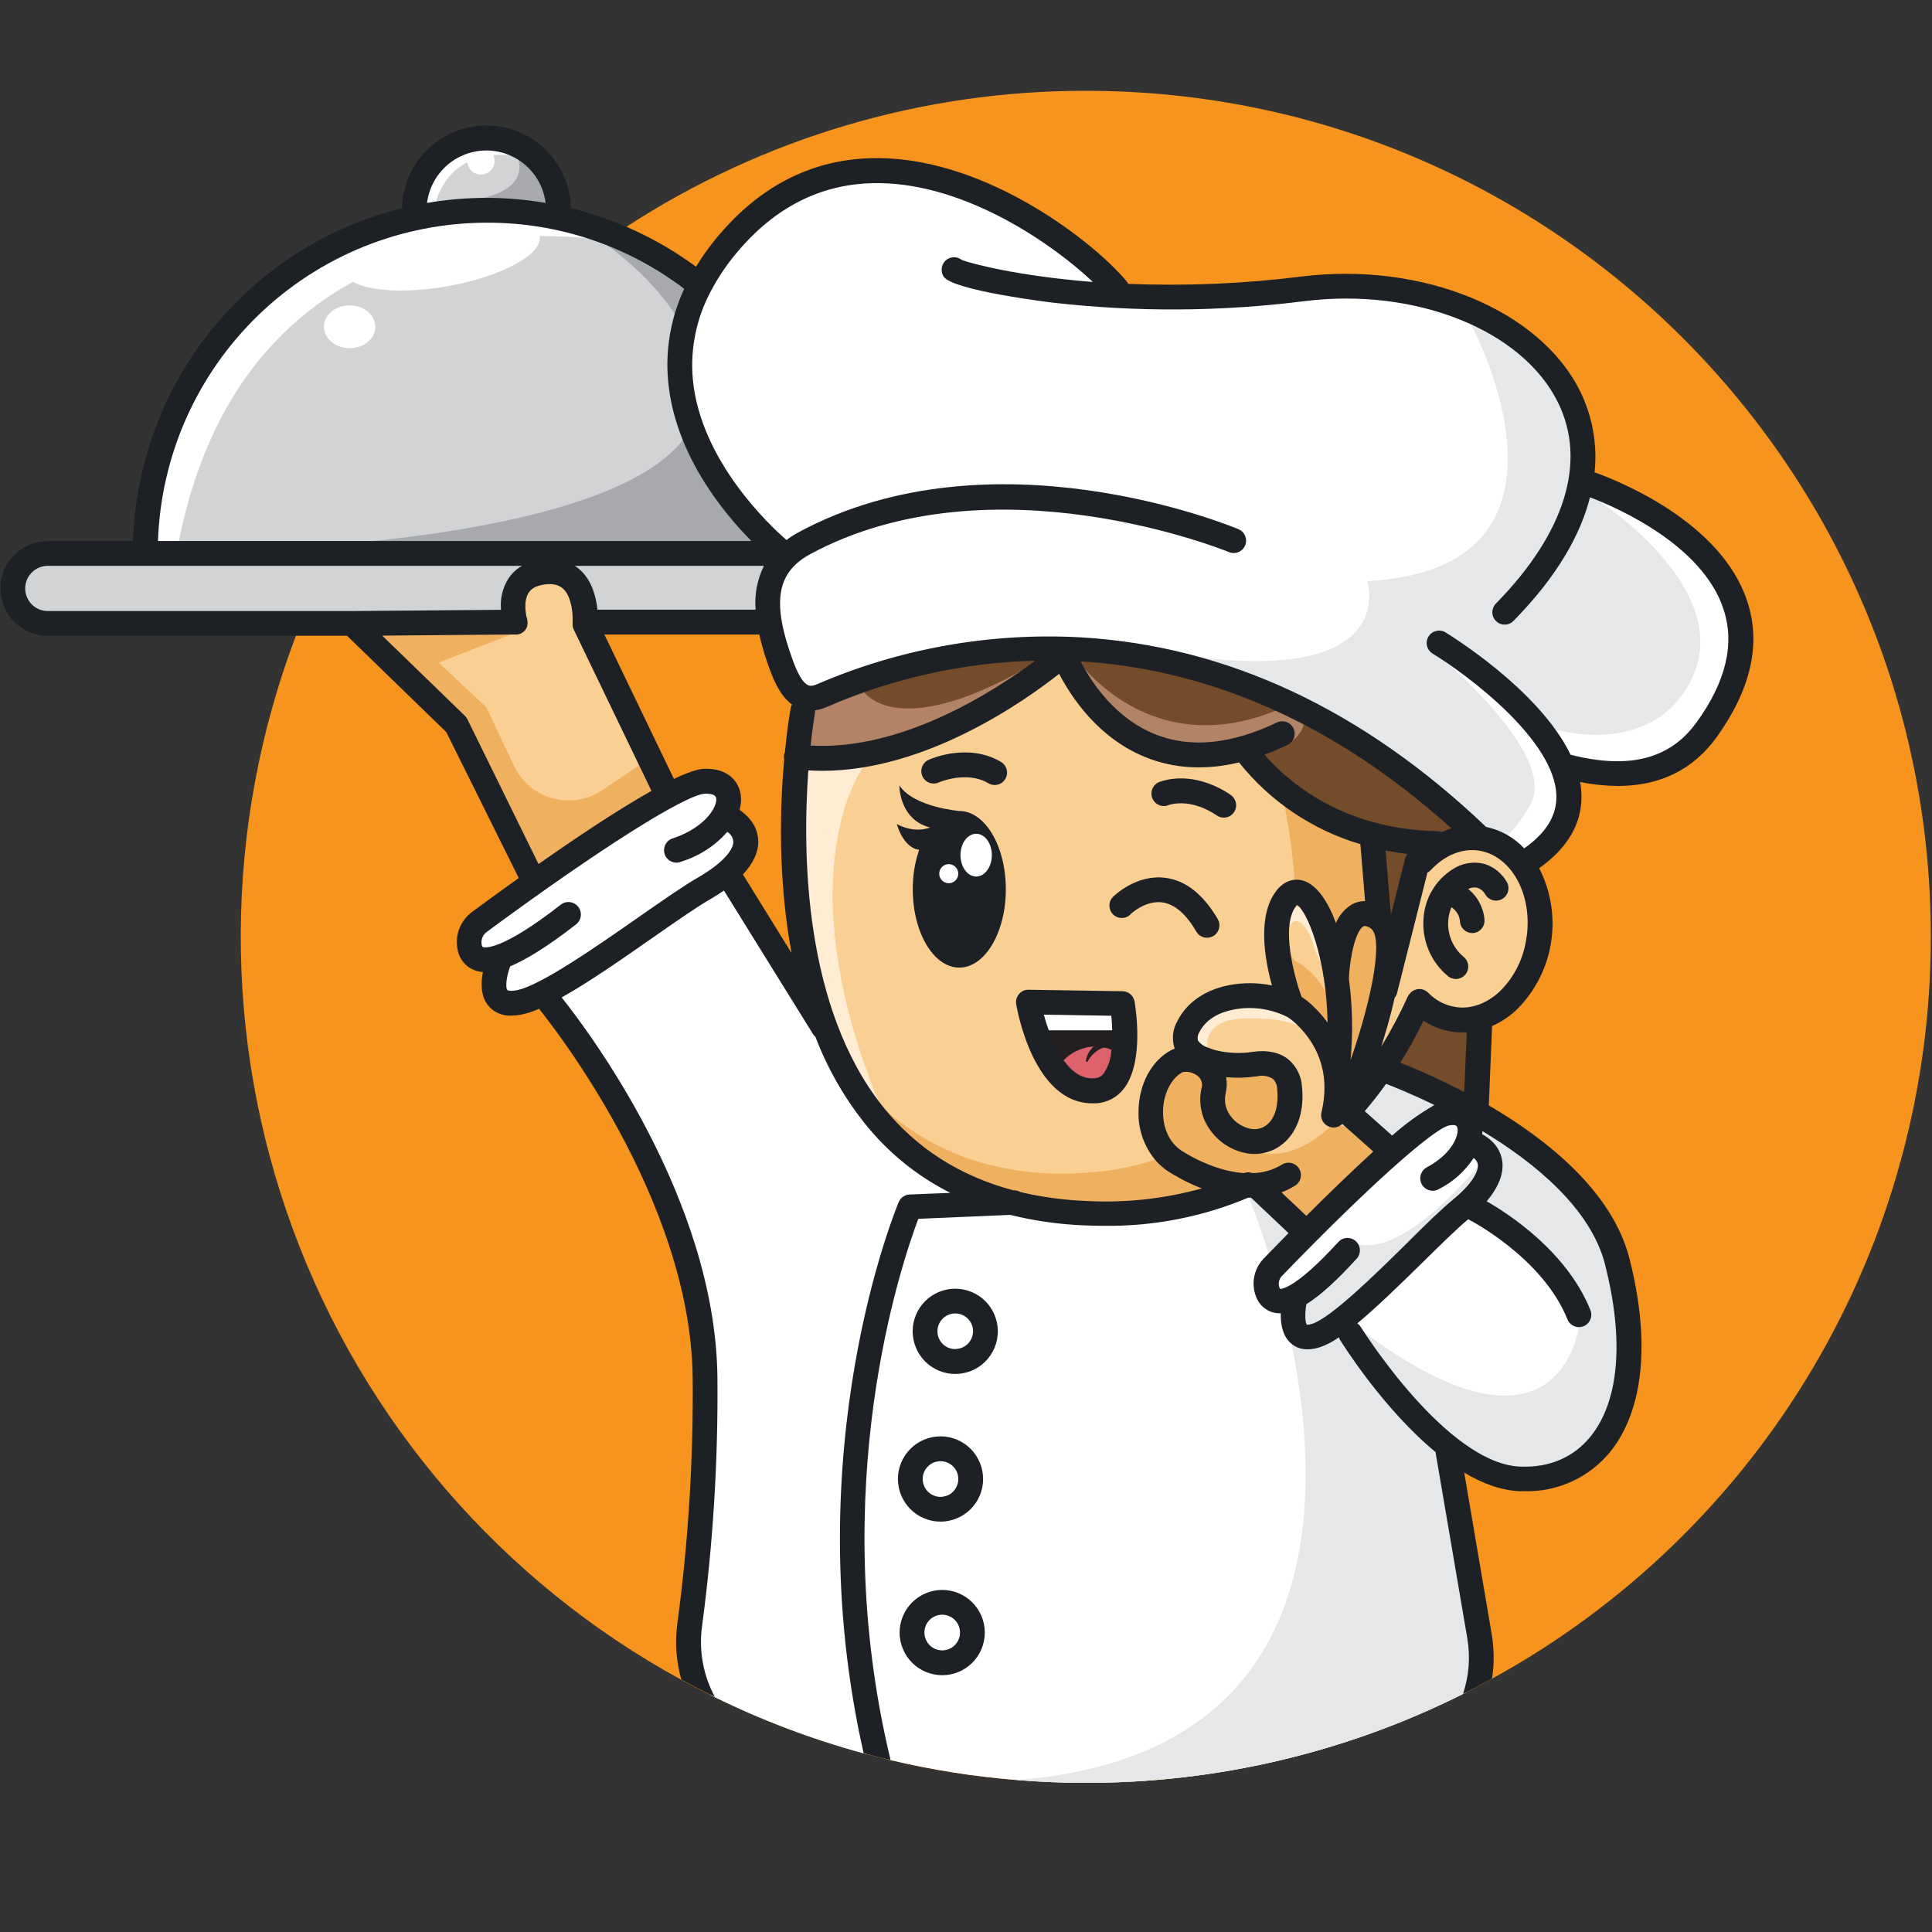 <svg xmlns="http://www.w3.org/2000/svg" xmlns:xlink="http://www.w3.org/1999/xlink" width="500" zoomAndPan="magnify" viewBox="0 0 375 375" height="500" preserveAspectRatio="xMidYMid meet" version="1.0"><rect x="0" y="0" width="375" height="375" fill="#333333" stroke="none"/><defs><clipPath id="id1"><path d="M 46 17.547 L 375 17.547 L 375 346.047 L 46 346.047 Z M 46 17.547 " clip-rule="nonzero"/></clipPath><clipPath id="id2"><path d="M 167 232 L 286 232 L 286 346.047 L 167 346.047 Z M 167 232 " clip-rule="nonzero"/></clipPath><clipPath id="id3"><path d="M 197 258 L 286 258 L 286 346.047 L 197 346.047 Z M 197 258 " clip-rule="nonzero"/></clipPath></defs><g clip-path="url(#id1)"><path fill="#f7941d" d="M 374.77 181.82 C 374.773 185.48 374.652 189.141 374.406 192.793 C 374.164 196.445 373.801 200.086 373.312 203.715 C 372.828 207.344 372.219 210.949 371.492 214.539 C 370.766 218.125 369.918 221.684 368.953 225.215 C 367.988 228.746 366.906 232.242 365.707 235.699 C 364.508 239.16 363.195 242.574 361.77 245.945 C 360.344 249.312 358.805 252.633 357.156 255.902 C 355.508 259.168 353.75 262.379 351.887 265.527 C 350.023 268.676 348.059 271.762 345.988 274.777 C 343.918 277.797 341.75 280.742 339.484 283.617 C 337.219 286.488 334.859 289.281 332.406 291.996 C 329.953 294.715 327.41 297.344 324.781 299.887 C 322.152 302.434 319.441 304.887 316.648 307.25 C 313.855 309.613 310.988 311.879 308.043 314.051 C 305.102 316.223 302.086 318.293 299.004 320.262 C 295.922 322.23 292.777 324.094 289.57 325.852 C 287.918 326.773 286.234 327.66 284.539 328.508 C 284.34 328.609 284.148 328.715 283.941 328.809 C 278.281 331.641 272.473 334.137 266.523 336.293 C 260.57 338.449 254.512 340.25 248.352 341.703 C 242.191 343.156 235.969 344.242 229.68 344.969 C 223.391 345.695 217.082 346.055 210.754 346.047 C 206.254 346.047 201.797 345.867 197.387 345.504 C 189.098 344.84 180.91 343.547 172.816 341.625 L 172.297 341.5 C 170.898 341.172 169.492 340.82 168.109 340.43 L 167.586 340.301 C 157.609 337.582 147.977 333.941 138.691 329.383 L 137.973 329.039 C 136.016 328.066 134.086 327.055 132.176 326.016 C 130.023 324.836 127.898 323.609 125.801 322.34 C 123.707 321.066 121.637 319.746 119.602 318.383 C 117.562 317.016 115.555 315.605 113.582 314.148 C 111.605 312.695 109.664 311.195 107.758 309.652 C 105.848 308.109 103.977 306.527 102.141 304.898 C 100.305 303.273 98.504 301.605 96.742 299.898 C 94.98 298.191 93.258 296.445 91.57 294.66 C 89.887 292.879 88.246 291.055 86.641 289.199 C 85.039 287.34 83.48 285.445 81.961 283.52 C 80.445 281.59 78.969 279.629 77.539 277.633 C 76.109 275.641 74.727 273.613 73.387 271.559 C 72.047 269.5 70.754 267.418 69.508 265.301 C 68.262 263.188 67.062 261.047 65.914 258.879 C 64.762 256.711 63.66 254.516 62.609 252.301 C 61.559 250.082 60.555 247.84 59.602 245.578 C 58.652 243.316 57.75 241.035 56.902 238.73 C 56.051 236.426 55.254 234.105 54.508 231.77 C 53.762 229.43 53.07 227.074 52.43 224.707 C 51.789 222.336 51.199 219.953 50.668 217.555 C 50.133 215.16 49.652 212.754 49.227 210.336 C 48.801 207.918 48.43 205.492 48.113 203.059 C 47.793 200.625 47.531 198.184 47.324 195.738 C 47.117 193.289 46.961 190.84 46.863 188.387 C 46.766 185.934 46.723 183.48 46.73 181.027 C 46.742 178.57 46.809 176.117 46.93 173.664 C 47.051 171.215 47.227 168.766 47.457 166.32 C 47.688 163.879 47.973 161.441 48.312 159.008 C 48.652 156.578 49.047 154.156 49.496 151.742 C 49.941 149.328 50.445 146.926 51 144.535 C 51.555 142.141 52.164 139.766 52.828 137.402 C 53.488 135.035 54.203 132.688 54.973 130.355 C 55.738 128.027 56.559 125.711 57.426 123.418 C 57.969 121.961 58.551 120.516 59.148 119.086 C 59.203 118.918 59.266 118.758 59.34 118.602 C 60.578 115.625 61.91 112.699 63.309 109.828 L 63.547 109.348 C 64.18 108.043 64.828 106.766 65.504 105.52 C 65.594 105.352 65.672 105.195 65.762 105.035 C 68.805 99.297 72.172 93.758 75.867 88.422 C 79.562 83.082 83.559 77.98 87.855 73.113 C 92.152 68.246 96.723 63.652 101.562 59.324 C 106.402 55 111.48 50.977 116.797 47.25 L 117.035 47.074 C 117.109 47.023 117.18 46.969 117.25 46.93 C 118.664 45.945 120.098 44.984 121.547 44.043 C 128.148 39.746 135.023 35.945 142.176 32.645 C 149.328 29.344 156.68 26.574 164.23 24.336 C 171.781 22.102 179.453 20.422 187.25 19.297 C 195.043 18.172 202.879 17.613 210.754 17.625 C 301.359 17.625 374.77 91.117 374.77 181.82 Z M 374.77 181.82 " fill-opacity="1" fill-rule="nonzero"/></g><path fill="#ffffff" d="M 186.367 231.98 L 185.328 232.02 L 176.559 232.371 C 176.188 232.387 175.848 232.496 175.543 232.707 C 175.238 232.918 175.012 233.195 174.867 233.535 C 174.652 234.016 154.703 281.406 168.121 340.453 L 167.602 340.32 C 157.625 337.602 147.992 333.965 138.707 329.406 L 137.988 329.062 C 136.941 327.004 136.223 324.84 135.832 322.566 C 135.441 320.293 135.395 318.012 135.691 315.727 C 137.859 299.605 138.863 283.414 138.707 267.148 C 138.215 232.641 113.473 200.027 108.531 193.871 C 108.418 193.734 108.309 193.609 108.227 193.496 L 108.645 193.25 C 114 190.281 120.43 185.785 126.395 181.621 C 130.801 178.559 134.945 175.652 137.645 174.113 C 138.559 173.57 139.434 173.031 140.203 172.48 C 140.344 172.398 140.465 172.297 140.594 172.215 L 140.855 172.633 L 157.531 199.484 L 158.152 200.484 C 158.27 200.672 158.418 200.832 158.594 200.969 C 158.688 201.219 158.793 201.465 158.902 201.734 C 161.152 207.465 164.184 212.75 167.992 217.59 C 170.332 220.535 172.973 223.184 175.91 225.539 C 178.848 227.891 182.012 229.883 185.398 231.52 Z M 186.367 231.98 " fill-opacity="1" fill-rule="nonzero"/><path fill="#754c29" d="M 270.246 178.621 L 273.258 166.68 C 273.414 166.066 273.781 165.641 274.359 165.391 C 272.371 165.199 270.398 164.895 268.441 164.48 L 269.488 177.082 C 269.5 177.215 269.5 177.348 269.488 177.48 C 269.789 177.832 270.039 178.211 270.246 178.621 Z M 270.246 178.621 " fill-opacity="1" fill-rule="nonzero"/><path fill="#ffffff" d="M 135.746 170.734 C 140.18 168.18 142.844 165.43 142.852 163.371 C 142.852 162.469 142.27 161.609 141.129 160.801 C 139.945 162.203 138.59 163.414 137.059 164.434 C 135.531 165.449 133.891 166.23 132.137 166.777 C 131.898 166.848 131.656 166.871 131.41 166.848 C 131.164 166.824 130.93 166.754 130.711 166.641 C 130.488 166.527 130.297 166.375 130.137 166.188 C 129.973 166 129.852 165.789 129.773 165.555 C 129.691 165.32 129.656 165.078 129.668 164.832 C 129.684 164.586 129.738 164.348 129.844 164.121 C 129.945 163.898 130.09 163.699 130.27 163.527 C 130.449 163.355 130.652 163.227 130.883 163.133 C 137.102 160.992 139.867 156.926 139.477 154.812 C 139.273 153.711 137.949 153.52 136.871 153.559 C 133 153.695 115.879 164.504 94.246 180.449 C 93.758 180.797 93.402 181.246 93.184 181.801 C 92.961 182.355 92.91 182.926 93.031 183.512 C 93.191 184.164 93.453 184.277 93.598 184.277 C 94.363 184.562 97.863 184.777 109.145 175.973 C 109.348 175.816 109.57 175.703 109.82 175.637 C 110.066 175.566 110.316 175.551 110.57 175.582 C 110.824 175.613 111.066 175.695 111.289 175.82 C 111.512 175.949 111.699 176.113 111.859 176.316 C 112.016 176.52 112.129 176.746 112.195 176.992 C 112.262 177.242 112.281 177.492 112.246 177.746 C 112.215 178.004 112.137 178.242 112.008 178.465 C 111.883 178.688 111.715 178.879 111.512 179.035 C 105.672 183.629 101.574 186.008 98.66 187.211 C 97.895 189.125 97.473 191.711 98.102 192.492 C 98.359 192.828 99.133 192.922 100.203 192.746 C 104.844 191.98 115.59 184.484 124.223 178.461 C 128.879 175.168 132.91 172.359 135.746 170.734 Z M 135.746 170.734 " fill-opacity="1" fill-rule="nonzero"/><path fill="#f9cf93" d="M 265.422 174.938 L 264.52 164.008 L 264.48 163.492 L 263.992 163.34 C 263.508 163.195 263.051 163.051 262.586 162.891 C 262.332 162.812 262.102 162.723 261.867 162.637 C 261.352 162.453 260.855 162.262 260.336 162.07 C 260.039 161.957 259.738 161.824 259.441 161.703 C 259.145 161.578 258.637 161.367 258.25 161.184 L 257.191 160.691 C 256.879 160.547 256.559 160.395 256.254 160.234 L 255.609 159.895 C 255.168 159.672 254.746 159.43 254.316 159.191 L 253.754 158.863 C 253.215 158.539 252.672 158.227 252.168 157.898 C 251.664 157.57 251.152 157.23 250.68 156.91 C 250.203 156.59 249.668 156.199 249.148 155.84 C 246.062 153.547 243.328 150.898 240.945 147.883 L 240.621 147.465 L 240.109 147.586 C 233.754 149.055 227.828 148.711 222.43 146.516 C 212.934 142.688 207.75 134.266 205.676 130.055 C 200.27 134.379 184.715 145.727 167.215 148.512 C 164.68 148.922 162.133 149.129 159.566 149.133 C 159.113 149.133 158.672 149.133 158.219 149.133 L 157.73 149.133 C 157.441 149.133 157.148 149.133 156.867 149.086 L 156.414 149.086 C 156.414 149.246 156.414 149.406 156.379 149.57 C 156.379 149.859 156.34 150.145 156.316 150.441 C 156.078 154.023 155.91 158.234 155.965 162.812 C 155.965 163.762 155.965 164.727 156.02 165.707 C 156.02 166.336 156.07 166.969 156.094 167.605 C 156.094 168.117 156.148 168.629 156.172 169.137 C 156.195 169.641 156.238 170.359 156.285 170.98 L 156.43 172.855 C 156.5 173.684 156.578 174.504 156.668 175.328 C 156.664 175.395 156.664 175.457 156.668 175.52 C 156.844 177.145 157.051 178.766 157.297 180.422 C 157.363 180.887 157.426 181.363 157.5 181.828 C 157.578 182.297 157.684 182.945 157.793 183.504 C 157.938 184.363 158.098 185.211 158.281 186.07 C 158.426 186.836 158.594 187.562 158.762 188.305 C 158.93 189.047 159.102 189.723 159.277 190.434 C 159.574 191.621 159.902 192.785 160.246 193.965 C 160.422 194.539 160.605 195.125 160.797 195.699 C 160.918 196.098 161.059 196.504 161.203 196.895 C 161.348 197.285 161.395 197.492 161.508 197.789 C 161.531 197.891 161.562 197.988 161.609 198.082 C 161.707 198.379 161.82 198.68 161.93 198.977 C 161.996 199.145 162.051 199.312 162.129 199.484 C 162.715 201.016 163.359 202.547 164.062 204.008 C 164.293 204.488 164.527 204.973 164.766 205.445 C 165.004 205.922 165.141 206.211 165.348 206.562 C 165.5 206.887 165.676 207.191 165.844 207.5 C 167 209.633 168.301 211.672 169.742 213.621 L 170.324 214.387 L 170.938 215.152 C 171.258 215.559 171.586 215.965 171.93 216.363 L 172.449 216.961 C 172.719 217.273 172.992 217.59 173.285 217.887 C 173.574 218.184 173.805 218.43 174.051 218.699 C 174.121 218.793 174.207 218.879 174.301 218.949 C 174.637 219.297 174.973 219.633 175.32 219.953 C 175.531 220.168 175.746 220.359 175.953 220.551 C 176.16 220.742 176.207 220.781 176.344 220.887 C 176.371 220.926 176.406 220.961 176.441 220.996 C 176.719 221.23 176.984 221.477 177.262 221.699 L 177.312 221.738 C 177.758 222.113 178.211 222.504 178.668 222.832 L 179.25 223.277 C 179.586 223.535 179.906 223.773 180.258 224.043 C 180.609 224.309 180.855 224.461 181.16 224.668 C 181.805 225.113 182.469 225.535 183.148 225.941 L 183.914 226.367 C 183.996 226.426 184.082 226.477 184.172 226.516 C 184.465 226.691 184.746 226.852 185.047 226.996 L 185.871 227.434 C 185.902 227.461 185.934 227.48 185.969 227.496 C 186.27 227.656 186.566 227.809 186.879 227.945 L 187.355 228.176 C 187.773 228.391 188.211 228.582 188.648 228.773 C 188.852 228.855 189.066 228.957 189.289 229.039 C 189.52 229.148 189.754 229.246 189.992 229.332 C 190.344 229.477 190.703 229.621 191.07 229.754 L 191.195 229.805 C 191.539 229.938 191.891 230.066 192.242 230.18 L 192.285 230.18 C 192.523 230.273 192.762 230.352 193.004 230.426 C 193.25 230.504 193.719 230.664 194.078 230.77 L 194.84 231 C 194.887 231.023 194.934 231.039 194.984 231.047 C 195.477 231.191 195.965 231.336 196.461 231.469 L 196.555 231.469 C 196.961 231.445 197.336 231.547 197.68 231.773 L 198.559 231.973 C 199.184 232.117 199.82 232.242 200.461 232.371 L 201.227 232.5 C 201.723 232.594 202.234 232.676 202.754 232.754 C 202.867 232.781 202.984 232.801 203.098 232.816 C 203.543 232.875 203.988 232.945 204.438 233 C 205.203 233.098 206.012 233.199 206.816 233.266 C 207.23 233.312 207.633 233.344 208.047 233.375 L 208.293 233.375 C 208.68 233.375 209.055 233.434 209.445 233.449 C 209.836 233.465 210.332 233.504 210.785 233.52 C 213.703 233.68 216.621 233.676 219.539 233.512 L 220.809 233.418 C 222.492 233.281 224.145 233.082 225.773 232.824 C 226.176 232.762 226.574 232.691 226.98 232.617 L 228.18 232.395 L 229.176 232.195 L 230.078 232.004 L 230.902 231.812 L 231.738 231.598 L 232.891 231.293 L 234.031 230.961 L 234.797 230.734 L 234.031 230.457 C 233.793 230.371 233.551 230.289 233.32 230.188 L 232.641 229.922 C 231.52 229.473 230.434 228.965 229.375 228.391 C 229.254 228.332 229.141 228.27 229.031 228.199 C 228.48 227.898 228.105 227.672 227.945 227.562 C 227.652 227.414 227.371 227.246 227.094 227.066 L 227.012 227.004 C 226.781 226.852 226.551 226.691 226.34 226.523 L 226.102 226.332 L 226.039 226.277 C 225.836 226.117 225.641 225.949 225.457 225.766 L 225.367 225.68 C 225.129 225.461 224.906 225.23 224.695 224.984 C 223.605 223.703 222.781 222.273 222.223 220.691 C 221.664 219.105 221.406 217.477 221.453 215.797 C 221.488 210.699 223.914 206.18 227.621 204.312 C 227.945 204.152 228.281 204.031 228.633 203.945 L 228.562 203.801 C 228.074 202.684 227.746 200.844 228.984 198.441 C 230.734 195.043 234.168 192.691 238.664 191.82 C 241.457 191.293 244.246 191.332 247.023 191.934 L 247.543 192.051 C 247.496 191.875 247.438 191.688 247.391 191.504 C 245.93 186.316 244.453 177.984 248.156 173.262 C 248.523 172.738 248.98 172.312 249.531 171.984 C 250.078 171.652 250.672 171.449 251.305 171.371 C 251.969 171.312 252.609 171.414 253.223 171.68 L 253.547 171.832 L 253.73 171.93 L 254.105 172.16 C 254.258 172.254 254.398 172.363 254.531 172.48 C 254.684 172.59 254.828 172.711 254.961 172.84 C 255.25 173.117 255.516 173.414 255.762 173.73 C 256.82 175.098 257.668 176.586 258.301 178.191 C 258.402 178.422 258.5 178.66 258.594 178.914 C 258.684 179.164 258.859 179.609 258.988 179.969 C 259.074 180.191 259.152 180.422 259.227 180.656 C 259.328 180.406 259.434 180.152 259.523 179.891 C 259.633 179.664 259.746 179.426 259.863 179.203 C 259.977 178.98 260.09 178.773 260.223 178.559 C 260.332 178.367 260.453 178.18 260.59 178 C 260.781 177.711 261 177.438 261.238 177.184 C 261.336 177.074 261.441 176.973 261.551 176.875 C 261.879 176.57 262.238 176.316 262.637 176.109 C 262.75 176.047 262.863 175.992 262.98 175.941 L 263.363 175.789 C 263.551 175.727 263.742 175.676 263.938 175.637 C 264.086 175.598 264.234 175.574 264.391 175.566 L 264.426 175.566 C 264.621 175.547 264.812 175.547 265.008 175.566 C 265.168 175.566 265.32 175.566 265.488 175.566 Z M 199.59 192.594 L 217.805 192.875 C 218.031 192.879 218.25 192.918 218.461 192.996 C 218.672 193.074 218.863 193.188 219.035 193.332 C 219.207 193.477 219.352 193.648 219.465 193.844 C 219.578 194.039 219.652 194.246 219.691 194.469 C 219.898 195.633 221.574 206.012 217.684 210.988 C 217.086 211.773 216.352 212.395 215.48 212.859 C 214.613 213.32 213.688 213.582 212.703 213.637 L 211.938 213.637 C 200.859 213.637 197.77 195.586 197.648 194.789 C 197.555 194.199 197.703 193.676 198.09 193.219 C 198.5 192.77 199.008 192.562 199.613 192.594 Z M 199.59 192.594 " fill-opacity="1" fill-rule="nonzero"/><path fill="#754c29" d="M 156.836 145.168 C 175.953 146.535 195.43 133.156 202.473 127.727 C 195.223 127.82 188.055 128.625 180.965 130.148 C 173.879 131.672 167.008 133.883 160.363 136.777 C 159.523 137.16 158.645 137.379 157.723 137.434 C 157.77 137.691 157.77 137.945 157.723 138.199 C 157.699 138.332 157.25 140.918 156.836 145.168 Z M 156.836 145.168 " fill-opacity="1" fill-rule="nonzero"/><path fill="#231f20" d="M 212.023 209.816 L 212.438 209.816 C 212.875 209.797 213.289 209.684 213.68 209.48 C 214.066 209.273 214.391 208.992 214.652 208.641 C 216.695 206.035 216.512 200.117 216.129 196.719 L 201.984 196.496 C 203.094 200.816 206.105 209.816 212.023 209.816 Z M 212.023 209.816 " fill-opacity="1" fill-rule="nonzero"/><path fill="#f9cf93" d="M 127.176 153.609 L 111.879 121.848 L 111.879 121.742 C 111.852 121.676 111.832 121.609 111.812 121.543 C 111.793 121.484 111.777 121.426 111.766 121.367 C 111.762 121.305 111.762 121.242 111.766 121.184 C 111.762 121.113 111.762 121.043 111.766 120.977 C 111.762 120.938 111.762 120.898 111.766 120.859 C 111.766 120.859 111.766 120.805 111.766 120.785 C 111.762 120.711 111.762 120.637 111.766 120.562 C 111.82 119.031 111.559 115.594 109.809 113.926 C 108.883 113.035 107.598 112.715 105.887 112.922 C 104.172 113.129 103.02 113.688 102.352 114.734 C 101.215 116.488 101.695 119.328 101.969 120.227 C 101.969 120.227 101.969 120.27 101.969 120.293 C 101.988 120.363 102.004 120.438 102.016 120.508 C 102.02 120.562 102.02 120.621 102.016 120.676 C 102.016 120.676 102.016 120.738 102.016 120.77 C 102.016 120.801 102.016 120.852 102.016 120.898 C 102.016 120.945 102.016 120.996 102.016 121.043 C 102.016 121.09 102.016 121.203 101.969 121.289 C 101.926 121.375 101.969 121.359 101.934 121.395 C 101.906 121.48 101.875 121.562 101.832 121.641 L 101.785 121.727 C 101.742 121.805 101.691 121.883 101.633 121.953 L 101.574 122.031 C 101.516 122.102 101.457 122.164 101.391 122.223 L 101.305 122.293 C 101.234 122.344 101.16 122.395 101.082 122.438 L 100.992 122.492 C 100.906 122.535 100.82 122.57 100.73 122.598 L 100.633 122.598 C 100.547 122.629 100.461 122.645 100.371 122.652 L 100.137 122.652 L 73.066 122.875 L 89.957 139.281 C 90.113 139.434 90.242 139.605 90.34 139.801 L 104.5 168.309 C 112.254 162.852 120.668 157.223 127.176 153.609 Z M 127.176 153.609 " fill-opacity="1" fill-rule="nonzero"/><path fill="#d1d3d4" d="M 130.164 73.902 C 129.883 70.809 130.02 67.738 130.57 64.684 C 131.117 61.629 132.066 58.699 133.406 55.902 C 130.629 53.766 127.699 51.871 124.609 50.223 C 121.523 48.57 118.32 47.184 115.004 46.062 C 111.684 44.941 108.301 44.102 104.844 43.539 C 101.387 42.977 97.91 42.707 94.406 42.719 C 92.336 42.723 90.27 42.828 88.211 43.031 C 86.148 43.234 84.102 43.535 82.07 43.938 C 80.039 44.336 78.031 44.836 76.047 45.43 C 74.062 46.023 72.109 46.715 70.195 47.496 C 68.277 48.281 66.402 49.156 64.566 50.121 C 62.734 51.086 60.953 52.137 59.219 53.273 C 57.488 54.41 55.816 55.629 54.199 56.926 C 52.586 58.227 51.039 59.598 49.555 61.047 C 48.074 62.496 46.664 64.012 45.328 65.598 C 43.992 67.18 42.738 68.828 41.559 70.531 C 40.383 72.238 39.289 73.996 38.281 75.809 C 37.277 77.621 36.359 79.477 35.527 81.375 C 34.699 83.277 33.965 85.211 33.324 87.184 C 32.68 89.156 32.137 91.152 31.688 93.176 C 31.238 95.199 30.887 97.242 30.633 99.301 C 30.379 101.355 30.227 103.422 30.176 105.496 L 147.012 105.496 C 141.543 100.168 131.488 88.5 130.164 73.902 Z M 130.164 73.902 " fill-opacity="1" fill-rule="nonzero"/><path fill="#d1d3d4" d="M 106.473 39.98 C 106.422 39.223 106.297 38.48 106.102 37.75 C 105.91 37.016 105.648 36.309 105.324 35.625 C 104.996 34.945 104.609 34.297 104.164 33.688 C 103.715 33.078 103.215 32.516 102.66 31.996 C 102.109 31.48 101.512 31.023 100.871 30.617 C 100.23 30.215 99.559 29.875 98.855 29.598 C 98.152 29.32 97.43 29.109 96.688 28.969 C 95.945 28.828 95.195 28.758 94.438 28.758 C 93.684 28.758 92.934 28.828 92.191 28.969 C 91.445 29.109 90.723 29.32 90.02 29.598 C 89.316 29.875 88.645 30.215 88.004 30.617 C 87.363 31.023 86.77 31.48 86.215 31.996 C 85.66 32.516 85.16 33.078 84.715 33.688 C 84.266 34.297 83.879 34.945 83.551 35.625 C 83.227 36.309 82.965 37.016 82.773 37.75 C 82.578 38.48 82.457 39.223 82.402 39.98 C 90.426 38.52 98.449 38.52 106.473 39.98 Z M 106.473 39.98 " fill-opacity="1" fill-rule="nonzero"/><path fill="#d1d3d4" d="M 112.422 111.113 C 114.719 113.281 115.328 116.598 115.48 118.816 L 147.18 118.816 C 147 117.176 147.074 115.547 147.402 113.93 C 147.73 112.312 148.297 110.785 149.105 109.348 L 109.344 109.348 C 110.512 109.688 111.539 110.277 112.422 111.113 Z M 112.422 111.113 " fill-opacity="1" fill-rule="nonzero"/><path fill="#d1d3d4" d="M 99.059 112.613 C 99.613 111.781 100.305 111.082 101.129 110.516 C 101.957 109.953 102.859 109.562 103.836 109.348 L 4.406 109.348 L 4.406 119.086 L 68.301 119.086 L 97.781 118.84 C 97.5 116.621 97.926 114.543 99.059 112.613 Z M 99.059 112.613 " fill-opacity="1" fill-rule="nonzero"/><path fill="#f9cf93" d="M 287.055 164.648 C 283.66 164.16 280.133 165.582 277.367 168.57 C 277.152 168.797 276.898 168.961 276.602 169.059 L 270.645 192.676 C 270.574 192.934 270.457 193.168 270.293 193.375 C 269.316 197.762 268.078 202.078 266.582 206.32 C 269.285 202.312 271.633 198.105 273.625 193.703 C 273.742 193.453 273.902 193.238 274.109 193.059 L 274.145 193.016 C 274.328 192.832 274.535 192.691 274.77 192.594 C 275.008 192.496 275.25 192.445 275.508 192.445 C 275.762 192.445 276.008 192.496 276.246 192.594 C 276.48 192.691 276.688 192.832 276.867 193.016 C 278.418 194.621 280.297 195.598 282.504 195.938 C 285.625 196.398 288.812 195.258 291.48 192.738 C 292.938 191.301 294.121 189.664 295.027 187.824 C 295.938 185.988 296.516 184.055 296.773 182.02 C 298.027 173.422 293.668 165.613 287.055 164.648 Z M 287.055 164.648 " fill-opacity="1" fill-rule="nonzero"/><g clip-path="url(#id2)"><path fill="#ffffff" d="M 284.539 328.508 C 284.34 328.609 284.148 328.715 283.941 328.809 C 278.281 331.641 272.473 334.137 266.523 336.293 C 260.57 338.449 254.512 340.25 248.352 341.703 C 242.191 343.156 235.969 344.242 229.68 344.969 C 223.391 345.695 217.082 346.055 210.754 346.047 C 206.254 346.047 201.797 345.867 197.387 345.504 C 189.098 344.84 180.91 343.547 172.816 341.625 L 172.297 341.5 C 159.48 287.82 175.043 243.625 177.941 236.152 L 194.574 235.48 L 196.285 235.41 L 197.656 235.738 C 202 236.727 206.395 237.301 210.848 237.461 C 212.039 237.516 213.215 237.531 214.387 237.531 C 223.641 237.641 232.562 235.961 241.148 232.5 L 242.207 232.066 L 243.117 232.066 L 243.199 232.18 L 243.262 232.242 L 243.574 232.539 L 250.496 239.086 L 250.848 239.422 C 250.738 239.539 250.629 239.652 250.508 239.758 C 249.043 241.227 247.664 242.645 246.387 243.977 L 245.699 244.672 C 245.27 245.113 244.91 245.609 244.621 246.152 C 244.332 246.695 244.125 247.27 244 247.871 C 243.871 248.477 243.832 249.086 243.879 249.699 C 243.93 250.316 244.059 250.91 244.277 251.488 C 244.527 252.238 244.949 252.875 245.543 253.395 C 246.137 253.918 246.82 254.258 247.598 254.41 C 247.898 254.477 248.203 254.508 248.516 254.504 L 248.598 254.504 C 248.75 254.504 248.918 254.504 249.078 254.504 C 249.078 254.656 249.078 254.816 249.078 254.984 C 249.035 256.754 249.316 258.812 250.609 260.199 L 250.785 260.375 C 251.656 261.156 252.676 261.531 253.844 261.5 C 254.629 261.492 255.395 261.359 256.137 261.109 C 257.449 260.617 258.672 259.965 259.809 259.141 L 260.289 258.812 C 260.277 259.008 260.293 259.203 260.336 259.395 C 260.383 259.598 260.461 259.785 260.574 259.961 C 261.055 260.727 268.672 272.883 278.582 281.238 C 278.75 281.383 278.926 281.535 279.109 281.68 L 279.23 282.398 L 285.348 318.074 C 285.891 321.617 285.621 325.094 284.539 328.508 Z M 284.539 328.508 " fill-opacity="1" fill-rule="nonzero"/></g><path fill="#e6e7e8" d="M 264.242 215.711 L 270.238 221.07 C 274.062 217.824 277.379 215.398 279.559 214.535 C 276.07 212.777 272.504 211.207 268.855 209.816 C 267.418 211.859 265.879 213.824 264.242 215.711 Z M 264.242 215.711 " fill-opacity="1" fill-rule="nonzero"/><path fill="#ffffff" d="M 291.145 225.41 C 291.48 227.84 290.379 230.535 287.863 233.312 C 291.137 235.113 303.465 242.5 308.281 254.473 C 308.379 254.711 308.422 254.953 308.422 255.211 C 308.418 255.465 308.367 255.711 308.27 255.945 C 308.168 256.18 308.027 256.387 307.848 256.566 C 307.664 256.742 307.453 256.879 307.219 256.977 C 306.988 257.074 306.75 257.121 306.5 257.121 C 306.109 257.121 305.75 257.008 305.426 256.789 C 305.102 256.57 304.863 256.277 304.719 255.91 C 299.801 243.746 285.484 236.406 285.34 236.336 C 285.207 236.266 285.082 236.18 284.965 236.082 L 284.73 236.273 C 282.641 237.988 279.477 241.105 276.117 244.406 C 271.602 248.852 266.699 253.668 262.531 257.023 C 263.07 257.129 263.488 257.418 263.777 257.887 C 263.938 258.156 280.516 284.621 295.129 285.156 C 300.926 285.379 305.773 283.273 309.129 279.109 C 314.758 272.117 315.789 260.137 312.027 245.379 C 309.129 233.992 297.652 224.859 287.254 218.691 C 287.324 219.27 287.324 219.848 287.254 220.43 C 290.066 221.891 290.938 223.918 291.145 225.41 Z M 291.145 225.41 " fill-opacity="1" fill-rule="nonzero"/><path fill="#754c29" d="M 279.891 162.008 C 280.793 161.594 281.727 161.273 282.695 161.051 C 256.535 137.184 230.695 128.996 208.988 127.863 C 210.648 131.309 215.352 139.473 223.984 142.953 C 230.973 145.77 239.125 144.992 248.199 140.617 C 248.434 140.496 248.68 140.426 248.938 140.402 C 249.199 140.379 249.457 140.41 249.703 140.492 C 249.953 140.574 250.176 140.703 250.371 140.875 C 250.57 141.047 250.727 141.254 250.84 141.488 C 250.953 141.727 251.016 141.977 251.027 142.238 C 251.039 142.5 250.996 142.754 250.906 143 C 250.816 143.246 250.68 143.461 250.5 143.652 C 250.316 143.844 250.109 143.992 249.867 144.094 C 248.184 144.902 246.461 145.617 244.699 146.238 C 248.523 150.832 259.602 161.488 279.047 161.793 C 279.344 161.801 279.625 161.871 279.891 162.008 Z M 279.891 162.008 " fill-opacity="1" fill-rule="nonzero"/><path fill="#ffffff" d="M 308.305 95.855 C 306.66 102.848 302.402 111.062 293.461 120.156 C 293.285 120.352 293.078 120.504 292.84 120.617 C 292.602 120.727 292.352 120.789 292.09 120.797 C 291.824 120.805 291.57 120.762 291.324 120.664 C 291.082 120.566 290.863 120.426 290.676 120.242 C 290.488 120.059 290.344 119.844 290.246 119.602 C 290.145 119.355 290.098 119.102 290.102 118.84 C 290.105 118.574 290.16 118.324 290.266 118.082 C 290.375 117.844 290.523 117.633 290.715 117.453 C 304.297 103.637 308.602 89.578 302.836 77.883 C 295.809 63.641 274.91 55.266 253.133 57.977 C 236.891 60.027 220.641 60.121 204.375 58.27 C 199.406 57.68 184.914 55.527 183.539 53.438 C 183.336 53.125 183.23 52.785 183.219 52.414 C 183.207 52.043 183.293 51.695 183.477 51.371 C 183.605 51.148 183.77 50.961 183.973 50.805 C 184.176 50.652 184.402 50.539 184.648 50.477 C 184.895 50.41 185.145 50.395 185.398 50.43 C 185.652 50.465 185.887 50.547 186.109 50.676 C 186.203 50.727 186.293 50.789 186.375 50.859 C 188.129 51.57 198.051 54.156 213.383 55.246 C 206.504 48.355 188.801 35.246 170.723 35.027 C 160.094 34.887 150.84 39.223 143.316 47.895 C 141.09 50.418 139.188 53.164 137.605 56.133 C 137.57 56.219 137.531 56.301 137.48 56.379 C 136.086 59.004 135.094 61.777 134.5 64.691 C 133.906 67.605 133.738 70.547 133.996 73.512 C 135.523 90.438 150.574 103.656 152.645 105.395 C 153.484 104.754 154.367 104.18 155.301 103.68 C 192.547 83.645 238.281 102.332 240.219 103.137 C 240.453 103.234 240.66 103.375 240.84 103.559 C 241.02 103.738 241.156 103.945 241.254 104.184 C 241.352 104.418 241.398 104.664 241.398 104.922 C 241.398 105.176 241.348 105.422 241.25 105.656 C 241.152 105.891 241.012 106.098 240.832 106.281 C 240.648 106.461 240.441 106.598 240.207 106.695 C 239.969 106.793 239.723 106.84 239.469 106.84 C 239.215 106.836 238.969 106.789 238.734 106.691 C 238.273 106.5 192.73 87.918 157.121 107.082 C 150.199 110.801 149.195 116.832 153.555 128.602 C 154.59 131.387 155.613 132.965 156.691 133.422 C 157.426 133.695 158.125 133.629 158.793 133.223 C 166.824 129.766 175.141 127.27 183.746 125.742 C 192.352 124.211 201.016 123.688 209.746 124.168 C 238.039 125.805 264.457 138.184 288.262 160.953 C 289.715 161.254 291.082 161.773 292.367 162.508 C 293.656 163.246 294.793 164.168 295.785 165.27 C 300.422 162.117 302.668 158.586 302.594 154.492 C 302.387 141.148 278.496 126.523 278.254 126.379 C 278.039 126.246 277.863 126.074 277.715 125.867 C 277.57 125.664 277.469 125.438 277.41 125.191 C 277.355 124.945 277.348 124.699 277.387 124.449 C 277.426 124.203 277.508 123.969 277.641 123.754 C 277.77 123.539 277.938 123.355 278.137 123.203 C 278.34 123.055 278.562 122.949 278.809 122.887 C 279.051 122.82 279.297 122.809 279.547 122.84 C 279.797 122.875 280.031 122.953 280.25 123.082 C 281.129 123.617 298.641 134.34 304.52 146.883 C 316.148 149.898 324.363 147.832 329.625 140.566 C 335.457 132.496 337.27 124.918 335.031 118.043 C 330.711 104.844 312.785 97.504 308.305 95.855 Z M 308.305 95.855 " fill-opacity="1" fill-rule="nonzero"/><path fill="#ffffff" d="M 248.492 247.336 C 248.137 247.703 247.91 248.133 247.801 248.625 C 247.695 249.121 247.727 249.609 247.895 250.086 C 248.086 250.566 248.254 250.598 248.332 250.613 C 248.812 250.715 251.672 250.684 260.223 241.312 C 260.395 241.125 260.594 240.977 260.824 240.867 C 261.055 240.762 261.297 240.699 261.555 240.688 C 261.809 240.676 262.055 240.715 262.293 240.801 C 262.535 240.887 262.746 241.02 262.938 241.191 C 263.125 241.363 263.273 241.562 263.379 241.793 C 263.488 242.027 263.547 242.27 263.559 242.523 C 263.57 242.777 263.531 243.027 263.445 243.266 C 263.359 243.504 263.23 243.719 263.059 243.906 C 258.715 248.676 255.543 251.348 253.172 252.828 C 252.781 254.633 252.766 256.953 253.363 257.504 C 253.555 257.68 254.125 257.641 254.891 257.398 C 258.676 256.164 267.203 247.781 273.426 241.656 C 277 238.152 280.078 235.129 282.297 233.297 C 285.707 230.504 287.59 227.746 287.336 225.941 C 287.25 225.539 287.082 225.18 286.832 224.855 C 286.578 224.531 286.27 224.281 285.898 224.102 C 284.207 226.863 281.91 228.969 279.016 230.418 C 278.789 230.555 278.547 230.641 278.285 230.68 C 278.023 230.715 277.766 230.699 277.508 230.629 C 277.254 230.559 277.023 230.438 276.816 230.273 C 276.609 230.109 276.445 229.91 276.32 229.676 C 276.195 229.441 276.125 229.195 276.102 228.93 C 276.078 228.668 276.109 228.41 276.191 228.156 C 276.277 227.906 276.406 227.684 276.582 227.484 C 276.758 227.285 276.965 227.133 277.203 227.02 C 282.121 224.395 283.949 220.398 283.32 218.645 C 283.102 217.992 282.398 217.773 281.234 217.98 C 278.031 218.566 264.863 230.367 248.492 247.336 Z M 248.492 247.336 " fill-opacity="1" fill-rule="nonzero"/><path fill="#efb160" d="M 238.406 216.762 C 238.938 217.535 239.605 218.172 240.402 218.668 C 241.199 219.164 242.062 219.48 242.992 219.617 C 243.652 219.707 244.297 219.641 244.93 219.43 C 245.559 219.215 246.109 218.871 246.578 218.398 C 248.109 216.938 248.734 214.473 248.445 211.441 C 248.445 210.473 248.09 209.66 247.383 209 C 246.418 208.234 244.789 208.316 243.902 208.441 C 241.73 208.762 239.555 208.789 237.371 208.523 C 237.738 209.727 237.773 210.938 237.48 212.16 C 237.293 212.957 237.281 213.758 237.441 214.562 C 237.605 215.363 237.926 216.098 238.406 216.762 Z M 238.406 216.762 " fill-opacity="1" fill-rule="nonzero"/><path fill="#f9cf93" d="M 251.152 229.723 C 250.117 230.363 249.023 230.875 247.863 231.254 L 253.582 236.664 C 258.035 232.219 262.883 227.531 267.301 223.598 L 260.488 217.535 C 260.371 217.73 260.219 217.895 260.039 218.035 C 259.863 218.176 259.664 218.281 259.445 218.352 C 259.23 218.422 259.008 218.453 258.781 218.445 C 258.555 218.438 258.332 218.387 258.125 218.301 C 257.914 218.215 257.723 218.094 257.555 217.941 C 257.387 217.785 257.254 217.605 257.148 217.402 C 257.043 217.199 256.977 216.988 256.949 216.762 C 256.922 216.535 256.934 216.309 256.988 216.086 C 259.145 206.977 255.027 201.113 251.207 197.797 C 248.727 195.656 243.652 194.66 239.383 195.5 C 237.043 195.953 233.93 197.125 232.402 200.094 C 231.973 200.727 231.863 201.406 232.074 202.141 C 232.449 202.988 233.863 203.793 235.941 204.344 C 238.395 204.934 240.867 205.035 243.359 204.641 C 245.969 204.281 248.176 204.75 249.746 205.988 C 250.5 206.625 251.098 207.387 251.531 208.273 C 251.969 209.156 252.211 210.094 252.254 211.082 C 252.66 215.301 251.59 218.883 249.25 221.172 C 248.355 222.051 247.32 222.691 246.133 223.094 C 244.949 223.496 243.738 223.621 242.496 223.469 C 241.031 223.258 239.668 222.766 238.41 221.988 C 237.148 221.211 236.098 220.215 235.254 218.996 C 234.465 217.887 233.941 216.668 233.672 215.332 C 233.406 214 233.426 212.668 233.727 211.34 C 233.891 210.805 233.887 210.27 233.711 209.738 C 233.531 209.207 233.215 208.777 232.762 208.449 C 231.605 207.543 229.961 207.391 229.383 207.684 C 226.98 208.906 225.344 212.168 225.312 215.797 C 225.312 217.59 225.711 221.988 229.855 224.219 L 230 224.301 C 230.078 224.355 235.574 227.84 241.586 228.215 C 242.078 228.012 242.57 228.012 243.062 228.215 C 245.246 228.188 247.273 227.609 249.141 226.477 C 249.359 226.336 249.594 226.242 249.848 226.199 C 250.102 226.152 250.355 226.156 250.609 226.215 C 250.859 226.27 251.09 226.375 251.301 226.523 C 251.512 226.676 251.688 226.859 251.824 227.078 C 251.961 227.297 252.047 227.535 252.09 227.793 C 252.129 228.047 252.121 228.301 252.059 228.551 C 252 228.805 251.891 229.031 251.738 229.242 C 251.586 229.449 251.398 229.621 251.176 229.754 Z M 251.152 229.723 " fill-opacity="1" fill-rule="nonzero"/><path fill="#efb160" d="M 266.301 179.754 C 265.109 178.988 264.617 179.281 264.457 179.363 C 262.539 180.406 261.484 186.438 261.398 190.211 C 262.164 195.871 262.227 201.539 261.582 207.215 C 261.543 207.551 261.418 207.855 261.215 208.125 C 261.285 208.586 261.336 209.051 261.375 209.52 C 266.461 195.875 269.598 181.781 266.301 179.754 Z M 266.301 179.754 " fill-opacity="1" fill-rule="nonzero"/><path fill="#f9cf93" d="M 253.723 194.883 C 255.445 196.367 256.926 198.066 258.156 199.98 C 258.258 188.496 255.273 178.844 252.621 175.844 C 252.07 175.215 251.711 175.078 251.641 175.078 C 251.449 175.18 251.289 175.324 251.168 175.504 C 247.965 179.602 250.648 189.547 252.199 193.781 C 252.738 194.102 253.246 194.469 253.723 194.883 Z M 253.723 194.883 " fill-opacity="1" fill-rule="nonzero"/><path fill="#a7a9ac" d="M 131.328 61.523 C 131.867 59.594 132.562 57.719 133.406 55.902 C 128.168 51.887 122.445 48.758 116.238 46.508 C 116.238 46.508 125.598 52.375 131.328 61.523 Z M 131.328 61.523 " fill-opacity="1" fill-rule="nonzero"/><path fill="#a7a9ac" d="M 147.012 105.496 C 143.02 101.598 136.57 94.297 132.871 84.949 C 124.887 96.039 99.293 102.664 67.406 105.496 Z M 147.012 105.496 " fill-opacity="1" fill-rule="nonzero"/><path fill="#ffffff" d="M 116.238 46.531 C 115.047 46.105 113.844 45.711 112.629 45.352 C 111.414 44.996 110.188 44.676 108.953 44.391 C 107.719 44.105 106.477 43.855 105.227 43.645 C 103.98 43.434 102.727 43.258 101.465 43.121 C 100.207 42.984 98.945 42.883 97.68 42.82 C 96.414 42.758 95.148 42.73 93.879 42.746 C 92.613 42.758 91.348 42.805 90.086 42.895 C 88.82 42.98 87.562 43.105 86.305 43.266 C 85.047 43.426 83.797 43.625 82.555 43.859 C 81.309 44.098 80.07 44.367 78.844 44.676 C 77.613 44.984 76.395 45.328 75.188 45.711 C 73.977 46.09 72.781 46.508 71.598 46.957 C 70.414 47.41 69.246 47.895 68.09 48.414 C 66.934 48.934 65.797 49.488 64.672 50.078 C 63.551 50.664 62.445 51.285 61.359 51.938 C 60.273 52.59 59.211 53.277 58.164 53.992 C 57.117 54.707 56.094 55.453 55.094 56.23 C 54.09 57.008 53.113 57.812 52.16 58.648 C 51.207 59.484 50.277 60.344 49.375 61.234 C 48.473 62.125 47.594 63.039 46.746 63.98 C 45.898 64.922 45.078 65.887 44.285 66.875 C 43.492 67.867 42.73 68.879 41.996 69.914 C 41.266 70.945 40.562 72.004 39.895 73.078 C 39.223 74.156 38.586 75.25 37.98 76.363 C 37.375 77.477 36.801 78.609 36.262 79.758 C 35.723 80.906 35.219 82.066 34.75 83.246 C 34.281 84.422 33.844 85.613 33.445 86.816 C 33.043 88.02 32.68 89.234 32.352 90.457 C 32.023 91.684 31.73 92.918 31.477 94.16 C 31.219 95.402 31 96.648 30.82 97.906 C 30.637 99.16 30.492 100.418 30.387 101.684 C 30.277 102.945 30.207 104.211 30.176 105.48 L 34.625 105.48 C 48.473 34.957 116.23 46.531 116.238 46.531 Z M 116.238 46.531 " fill-opacity="1" fill-rule="nonzero"/><path fill="#ffffff" d="M 104.75 45.828 C 104.824 46.246 104.777 46.684 104.605 47.137 C 104.434 47.59 104.145 48.051 103.734 48.52 C 103.324 48.992 102.801 49.461 102.168 49.934 C 101.539 50.402 100.805 50.863 99.977 51.316 C 99.145 51.766 98.23 52.199 97.23 52.617 C 96.234 53.031 95.172 53.422 94.047 53.785 C 92.922 54.152 91.754 54.484 90.543 54.781 C 89.332 55.078 88.102 55.34 86.855 55.559 C 85.605 55.781 84.363 55.961 83.121 56.094 C 81.883 56.23 80.672 56.32 79.488 56.363 C 78.309 56.41 77.176 56.406 76.098 56.359 C 75.02 56.312 74.012 56.219 73.074 56.078 C 72.141 55.938 71.297 55.758 70.539 55.531 C 69.785 55.309 69.133 55.047 68.586 54.742 C 68.043 54.441 67.609 54.109 67.293 53.742 C 66.977 53.375 66.785 52.984 66.711 52.566 C 66.637 52.148 66.684 51.711 66.855 51.258 C 67.027 50.809 67.316 50.344 67.727 49.875 C 68.137 49.402 68.66 48.934 69.289 48.465 C 69.922 47.992 70.656 47.531 71.484 47.082 C 72.316 46.629 73.23 46.195 74.227 45.777 C 75.227 45.363 76.289 44.973 77.414 44.609 C 78.539 44.242 79.707 43.914 80.918 43.613 C 82.129 43.316 83.355 43.055 84.605 42.836 C 85.855 42.613 87.098 42.438 88.34 42.301 C 89.578 42.164 90.789 42.074 91.973 42.031 C 93.152 41.984 94.285 41.988 95.363 42.035 C 96.441 42.086 97.449 42.18 98.387 42.316 C 99.32 42.457 100.164 42.637 100.922 42.863 C 101.676 43.086 102.328 43.352 102.871 43.652 C 103.418 43.953 103.852 44.285 104.168 44.652 C 104.48 45.02 104.676 45.41 104.75 45.828 Z M 104.75 45.828 " fill-opacity="1" fill-rule="nonzero"/><path fill="#ffffff" d="M 72.852 63.43 C 72.852 63.699 72.82 63.973 72.754 64.238 C 72.691 64.508 72.598 64.766 72.473 65.02 C 72.348 65.27 72.191 65.512 72.012 65.738 C 71.828 65.965 71.621 66.176 71.391 66.367 C 71.16 66.562 70.906 66.734 70.637 66.883 C 70.363 67.035 70.074 67.164 69.773 67.27 C 69.473 67.375 69.16 67.453 68.84 67.504 C 68.516 67.559 68.191 67.586 67.867 67.586 C 67.539 67.586 67.215 67.559 66.895 67.504 C 66.57 67.453 66.262 67.375 65.957 67.27 C 65.656 67.164 65.367 67.035 65.094 66.883 C 64.824 66.734 64.57 66.562 64.34 66.367 C 64.109 66.176 63.902 65.965 63.719 65.738 C 63.539 65.512 63.383 65.27 63.258 65.02 C 63.133 64.766 63.039 64.508 62.977 64.238 C 62.91 63.973 62.879 63.699 62.879 63.43 C 62.879 63.156 62.91 62.887 62.977 62.617 C 63.039 62.348 63.133 62.09 63.258 61.836 C 63.383 61.586 63.539 61.344 63.719 61.117 C 63.902 60.891 64.109 60.684 64.34 60.488 C 64.57 60.297 64.824 60.125 65.094 59.973 C 65.367 59.82 65.656 59.691 65.957 59.586 C 66.262 59.484 66.57 59.402 66.895 59.352 C 67.215 59.297 67.539 59.27 67.867 59.27 C 68.191 59.27 68.516 59.297 68.84 59.352 C 69.16 59.402 69.473 59.484 69.773 59.586 C 70.074 59.691 70.363 59.82 70.637 59.973 C 70.906 60.125 71.16 60.297 71.391 60.488 C 71.621 60.684 71.828 60.891 72.012 61.117 C 72.191 61.344 72.348 61.586 72.473 61.836 C 72.598 62.09 72.691 62.348 72.754 62.617 C 72.82 62.887 72.852 63.156 72.852 63.43 Z M 72.852 63.43 " fill-opacity="1" fill-rule="nonzero"/><path fill="#a7a9ac" d="M 100.34 30.289 C 100.34 30.289 104.473 38.035 88.59 39.152 C 72.707 40.27 106.504 40.852 106.473 41.379 C 106.445 41.91 108.441 38.609 108.441 38.609 L 102.988 32.293 Z M 100.34 30.289 " fill-opacity="1" fill-rule="nonzero"/><path fill="#ffffff" d="M 100.34 30.289 C 100.34 30.289 87.746 27.645 84.461 39.641 C 84.461 39.641 80.469 42.055 80.453 41.441 C 80.352 39.895 80.352 38.348 80.453 36.801 C 80.629 35.691 83.801 31.648 84.359 31.098 C 84.918 30.547 91.57 25.738 91.57 25.738 C 91.57 25.738 94.738 24.207 96.41 25.051 C 98.086 25.895 101 26.742 101.406 27.82 C 101.789 28.637 102.352 29.301 103.086 29.82 C 103.086 29.82 100.34 30.289 100.34 30.289 Z M 100.34 30.289 " fill-opacity="1" fill-rule="nonzero"/><path fill="#ffffff" d="M 95.992 31.25 C 95.992 31.602 95.922 31.938 95.789 32.262 C 95.656 32.586 95.465 32.871 95.219 33.121 C 94.969 33.367 94.684 33.559 94.363 33.691 C 94.039 33.824 93.703 33.895 93.352 33.895 C 93.004 33.895 92.664 33.824 92.344 33.691 C 92.02 33.559 91.734 33.367 91.488 33.121 C 91.238 32.871 91.051 32.586 90.914 32.262 C 90.781 31.938 90.715 31.602 90.715 31.25 C 90.715 30.902 90.781 30.566 90.914 30.242 C 91.051 29.918 91.238 29.633 91.488 29.383 C 91.734 29.137 92.02 28.945 92.344 28.812 C 92.664 28.676 93.004 28.609 93.352 28.609 C 93.703 28.609 94.039 28.676 94.363 28.812 C 94.684 28.945 94.969 29.137 95.219 29.383 C 95.465 29.633 95.656 29.918 95.789 30.242 C 95.922 30.566 95.992 30.902 95.992 31.25 Z M 95.992 31.25 " fill-opacity="1" fill-rule="nonzero"/><path fill="#e6e7e8" d="M 278.254 126.402 C 278.039 126.266 277.863 126.098 277.715 125.891 C 277.57 125.684 277.469 125.461 277.41 125.215 C 277.355 124.969 277.348 124.723 277.387 124.473 C 277.426 124.223 277.508 123.992 277.641 123.777 C 277.77 123.562 277.938 123.379 278.137 123.227 C 278.34 123.078 278.562 122.973 278.809 122.906 C 279.051 122.844 279.297 122.832 279.547 122.863 C 279.797 122.898 280.031 122.977 280.25 123.102 C 281.129 123.641 298.641 134.363 304.52 146.906 C 316.148 149.922 324.363 147.855 329.625 140.59 C 335.457 132.52 337.27 124.941 335.031 118.066 C 330.711 104.844 312.785 97.504 308.305 95.863 C 306.66 102.855 302.402 111.07 293.461 120.164 C 293.285 120.359 293.078 120.512 292.84 120.625 C 292.602 120.734 292.352 120.793 292.09 120.805 C 291.824 120.812 291.57 120.766 291.324 120.672 C 291.082 120.574 290.863 120.434 290.676 120.25 C 290.488 120.066 290.344 119.852 290.246 119.609 C 290.145 119.363 290.098 119.109 290.102 118.848 C 290.105 118.582 290.16 118.332 290.266 118.09 C 290.375 117.852 290.523 117.641 290.715 117.461 C 304.297 103.645 308.602 89.586 302.836 77.891 C 299.648 71.43 293.594 66.176 285.898 62.617 L 285.777 63.438 C 285.777 63.438 310.844 110.34 265.422 112.82 C 265.422 112.82 271.469 131.594 234.934 127.863 C 233.672 127.734 232.523 127.664 231.445 127.652 C 251.625 133.008 270.668 144.133 288.277 160.977 C 289.73 161.277 291.098 161.793 292.383 162.531 C 293.672 163.27 294.809 164.191 295.801 165.293 C 300.438 162.141 302.684 158.609 302.609 154.516 C 302.387 141.172 278.496 126.547 278.254 126.402 Z M 278.254 126.402 " fill-opacity="1" fill-rule="nonzero"/><path fill="#e6e7e8" d="M 278.254 126.402 C 278.039 126.266 277.863 126.098 277.715 125.891 C 277.57 125.684 277.469 125.461 277.41 125.215 C 277.355 124.969 277.348 124.723 277.387 124.473 C 277.426 124.223 277.508 123.992 277.641 123.777 C 277.77 123.562 277.938 123.379 278.137 123.227 C 278.34 123.078 278.562 122.973 278.809 122.906 C 279.051 122.844 279.297 122.832 279.547 122.863 C 279.797 122.898 280.031 122.977 280.25 123.102 C 281.129 123.641 298.641 134.363 304.52 146.906 C 316.148 149.922 324.363 147.855 329.625 140.59 C 335.457 132.52 337.27 124.941 335.031 118.066 C 330.711 104.844 312.785 97.504 308.305 95.863 C 306.66 102.855 302.402 111.07 293.461 120.164 C 293.285 120.359 293.078 120.512 292.84 120.625 C 292.602 120.734 292.352 120.793 292.09 120.805 C 291.824 120.812 291.57 120.766 291.324 120.672 C 291.082 120.574 290.863 120.434 290.676 120.25 C 290.488 120.066 290.344 119.852 290.246 119.609 C 290.145 119.363 290.098 119.109 290.102 118.848 C 290.105 118.582 290.16 118.332 290.266 118.09 C 290.375 117.852 290.523 117.641 290.715 117.461 C 304.297 103.645 308.602 89.586 302.836 77.891 C 299.648 71.43 293.594 66.176 285.898 62.617 L 285.777 63.438 C 285.777 63.438 310.844 110.34 265.422 112.82 C 265.422 112.82 271.469 131.594 234.934 127.863 C 233.672 127.734 232.523 127.664 231.445 127.652 C 251.625 133.008 270.668 144.133 288.277 160.977 C 289.73 161.277 291.098 161.793 292.383 162.531 C 293.672 163.27 294.809 164.191 295.801 165.293 C 300.438 162.141 302.684 158.609 302.609 154.516 C 302.387 141.172 278.496 126.547 278.254 126.402 Z M 278.254 126.402 " fill-opacity="1" fill-rule="nonzero"/><path fill="#ffffff" d="M 328.012 132.457 C 320.012 147.457 301.246 141.422 301.246 141.422 C 302.523 143.129 303.621 144.945 304.543 146.867 C 316.172 149.883 324.387 147.816 329.648 140.551 C 335.48 132.48 337.293 124.902 335.055 118.027 C 330.734 104.805 312.809 97.465 308.328 95.828 C 308.305 95.855 337.898 113.945 328.012 132.457 Z M 328.012 132.457 " fill-opacity="1" fill-rule="nonzero"/><path fill="#ffffff" d="M 281.137 128.293 L 278.254 126.402 C 278.254 126.402 302.793 146.309 296.988 156.258 C 295.734 158.562 294.172 160.633 292.301 162.469 C 293.605 163.219 294.77 164.152 295.785 165.262 C 300.422 162.109 302.668 158.578 302.594 154.484 C 302.426 143.988 287.543 132.68 281.137 128.293 Z M 281.137 128.293 " fill-opacity="1" fill-rule="nonzero"/><path fill="#efb160" d="M 227.953 227.523 C 226.707 226.848 225.617 225.98 224.68 224.922 C 221.078 226.172 217.383 226.992 213.59 227.387 C 193.176 229.57 179.234 222.727 169.844 213.605 C 170.234 214.137 170.609 214.664 171.035 215.137 C 177.543 223.262 186.148 228.727 196.699 231.508 L 196.789 231.508 C 197.199 231.496 197.574 231.598 197.914 231.82 C 202.219 232.836 206.578 233.422 211 233.582 C 219.109 234 227.055 233.039 234.832 230.703 C 232.418 229.906 230.125 228.848 227.953 227.523 Z M 227.953 227.523 " fill-opacity="1" fill-rule="nonzero"/><path fill="#efb160" d="M 251.289 171.25 C 251.953 171.191 252.594 171.297 253.211 171.555 C 255.594 172.535 257.676 175.887 259.219 180.527 C 259.984 178.559 261.055 176.828 262.629 175.98 C 263.527 175.496 264.48 175.312 265.488 175.438 L 264.504 163.48 C 258.945 161.852 253.848 159.297 249.211 155.824 C 250.277 160.914 250.969 166.059 251.289 171.25 Z M 251.289 171.25 " fill-opacity="1" fill-rule="nonzero"/><path fill="#ffecd2" d="M 167.305 148.535 C 164.773 148.945 162.223 149.152 159.656 149.164 C 158.609 149.164 157.555 149.109 156.5 149.031 C 156.504 149.07 156.504 149.109 156.5 149.148 C 155.277 165.27 155.461 195.688 171.074 215.191 C 152.262 169.91 167.344 149.23 167.344 149.23 Z M 167.305 148.535 " fill-opacity="1" fill-rule="nonzero"/><path fill="#b28364" d="M 208.988 127.863 C 208.988 127.863 223.41 149.141 249.668 137.051 L 252.852 137.855 C 252.852 137.855 255.586 144.027 244.699 146.223 C 233.809 148.422 211.027 142.41 208.988 127.863 Z M 208.988 127.863 " fill-opacity="1" fill-rule="nonzero"/><path fill="#b28364" d="M 167.449 133.988 C 167.449 133.988 173.859 145.168 202.449 127.75 C 202.449 127.75 183.707 149.828 156.812 145.191 L 157.699 137.457 L 168.773 133.531 Z M 167.449 133.988 " fill-opacity="1" fill-rule="nonzero"/><path fill="#754c29" d="M 275.379 194.516 L 287.328 199.461 L 285.555 214.977 L 268.855 206.977 Z M 275.379 194.516 " fill-opacity="1" fill-rule="nonzero"/><g clip-path="url(#id3)"><path fill="#e6e7e8" d="M 284.539 328.508 C 284.34 328.609 284.148 328.715 283.941 328.809 C 278.281 331.641 272.473 334.137 266.523 336.293 C 260.57 338.449 254.512 340.25 248.352 341.703 C 242.191 343.156 235.969 344.242 229.68 344.969 C 223.391 345.695 217.082 346.055 210.754 346.047 C 206.254 346.047 201.797 345.867 197.387 345.504 C 256.488 340.836 257.148 292.996 250.73 260.949 L 250.57 260.184 C 250.57 260.172 250.57 260.156 250.57 260.145 C 250.641 260.215 250.688 260.289 250.754 260.359 C 251.625 261.141 252.645 261.516 253.812 261.484 C 254.598 261.477 255.363 261.344 256.105 261.094 C 257.418 260.605 258.641 259.949 259.777 259.129 L 260.258 258.797 C 260.25 258.992 260.262 259.188 260.305 259.379 C 260.352 259.582 260.43 259.77 260.543 259.945 C 261.023 260.711 268.641 272.867 278.551 281.223 C 278.719 281.367 278.895 281.52 279.078 281.664 L 279.199 282.387 L 285.316 318.059 C 285.875 321.605 285.613 325.086 284.539 328.508 Z M 284.539 328.508 " fill-opacity="1" fill-rule="nonzero"/></g><path fill="#e6e7e8" d="M 250.891 239.391 L 243.305 232.211 C 243.254 232.156 243.207 232.102 243.16 232.043 L 242.242 232.043 C 242.242 232.043 244.18 236.637 246.434 243.953 C 247.832 242.531 249.285 240.992 250.891 239.391 Z M 250.891 239.391 " fill-opacity="1" fill-rule="nonzero"/><path fill="#e6e7e8" d="M 287.254 218.691 C 287.324 219.27 287.324 219.848 287.254 220.43 C 290.098 221.891 290.969 223.918 291.176 225.41 C 291.512 227.84 290.41 230.535 287.895 233.312 C 291.168 235.113 303.496 242.5 308.312 254.473 C 308.406 254.711 308.453 254.953 308.453 255.211 C 308.449 255.465 308.398 255.711 308.301 255.945 C 308.199 256.18 308.059 256.387 307.875 256.566 C 307.695 256.742 307.484 256.879 307.25 256.977 C 307.02 257.074 306.781 257.121 306.531 257.121 C 306.531 257.121 303.188 287.598 263.809 257.887 C 263.969 258.156 280.547 284.621 295.16 285.156 C 300.957 285.379 305.805 283.273 309.16 279.109 C 314.789 272.117 315.82 260.137 312.059 245.379 C 309.129 233.992 297.652 224.859 287.254 218.691 Z M 287.254 218.691 " fill-opacity="1" fill-rule="nonzero"/><path fill="#e6e7e8" d="M 262.57 256.992 L 262.707 257.039 Z M 262.57 256.992 " fill-opacity="1" fill-rule="nonzero"/><path fill="#e6e7e8" d="M 262.938 241.168 C 263.125 241.34 263.273 241.539 263.383 241.77 C 263.492 242.004 263.551 242.246 263.562 242.5 C 263.574 242.754 263.535 243.004 263.449 243.242 C 263.363 243.484 263.23 243.695 263.059 243.887 C 258.715 248.656 255.543 251.324 253.172 252.805 C 252.781 254.609 252.766 256.93 253.363 257.48 C 253.555 257.656 254.125 257.617 254.891 257.375 C 258.676 256.141 267.203 247.758 273.426 241.633 C 277 238.129 280.078 235.105 282.297 233.273 C 285.707 230.48 287.59 227.723 287.336 225.918 C 270.117 246.168 262.938 241.168 262.938 241.168 Z M 262.938 241.168 " fill-opacity="1" fill-rule="nonzero"/><path fill="#ffffff" d="M 201.984 199.98 L 218.18 199.98 L 217.727 194.805 L 199.703 195.188 Z M 201.984 199.98 " fill-opacity="1" fill-rule="nonzero"/><path fill="#dd626b" d="M 212.656 203.125 C 211.395 203.141 210.195 203.414 209.051 203.949 C 207.906 204.484 206.926 205.23 206.105 206.188 C 207.633 208.301 209.57 209.848 212.016 209.848 L 212.43 209.848 C 212.867 209.828 213.281 209.715 213.672 209.508 C 214.059 209.305 214.383 209.023 214.645 208.668 C 215.574 207.234 216.082 205.66 216.176 203.953 C 215.062 203.426 213.891 203.148 212.656 203.125 Z M 212.656 203.125 " fill-opacity="1" fill-rule="nonzero"/><path fill="#231f20" d="M 216.176 202.07 C 215.594 201.641 214.645 201.863 214.02 202.07 C 213.434 202.293 212.898 202.605 212.414 203.004 C 211.508 203.766 210.961 204.73 210.777 205.898 C 210.777 206.082 211.016 206.234 211.113 206.035 C 211.559 205.176 212.188 204.477 212.996 203.938 C 213.367 203.68 213.77 203.48 214.203 203.348 C 214.453 203.27 214.707 203.223 214.969 203.211 C 215.281 203.211 215.52 203.289 215.84 203.211 C 216.113 203.168 216.289 203.012 216.367 202.746 C 216.445 202.48 216.383 202.254 216.176 202.07 Z M 216.176 202.07 " fill-opacity="1" fill-rule="nonzero"/><path fill="#efb160" d="M 243.477 223.504 C 243.148 223.504 242.82 223.484 242.496 223.445 C 241.031 223.234 239.668 222.742 238.41 221.965 C 237.148 221.188 236.098 220.191 235.254 218.973 C 234.465 217.863 233.938 216.645 233.672 215.309 C 233.406 213.977 233.422 212.645 233.727 211.316 C 233.891 210.781 233.887 210.25 233.711 209.715 C 233.531 209.184 233.215 208.754 232.762 208.426 C 231.605 207.52 229.961 207.367 229.383 207.66 C 226.98 208.883 225.344 212.145 225.312 215.773 C 225.312 217.566 225.711 221.969 229.855 224.195 L 230 224.277 C 230.078 224.332 235.574 227.816 241.586 228.191 C 242.078 227.988 242.57 227.988 243.062 228.191 C 245.246 228.164 247.273 227.586 249.141 226.453 C 249.359 226.312 249.594 226.219 249.848 226.176 C 250.102 226.129 250.355 226.137 250.609 226.191 C 250.859 226.25 251.09 226.352 251.301 226.5 C 251.512 226.652 251.688 226.836 251.824 227.055 C 251.961 227.273 252.047 227.512 252.09 227.77 C 252.129 228.023 252.121 228.277 252.059 228.527 C 252 228.781 251.891 229.012 251.738 229.219 C 251.586 229.426 251.398 229.598 251.176 229.73 C 250.141 230.371 249.043 230.883 247.887 231.262 L 253.605 236.672 C 258.059 232.227 262.906 227.539 267.324 223.605 L 261.828 218.707 L 258.441 218.414 C 258.441 218.414 251.426 225.941 243.477 223.504 Z M 243.477 223.504 " fill-opacity="1" fill-rule="nonzero"/><path fill="#ffecd2" d="M 257.445 203.035 C 254.434 195.93 245.602 193.391 238.496 194.758 C 235.207 195.387 231.906 197.707 231.422 201.242 C 231.293 202.035 231.363 202.809 231.633 203.562 C 231.906 204.316 232.348 204.953 232.953 205.477 C 234.199 206.602 235.172 206.711 236.738 206.441 C 236.824 206.414 236.867 206.355 236.867 206.266 C 236.867 206.176 236.824 206.117 236.738 206.09 C 235.582 205.93 234.621 204.613 234.445 203.555 C 234.301 203.016 234.273 202.469 234.367 201.914 C 234.457 201.363 234.656 200.852 234.965 200.387 C 236.492 198.16 239.285 197.746 241.762 197.684 C 247.113 197.539 253.996 198.145 257.164 203.195 C 257.285 203.371 257.523 203.219 257.445 203.035 Z M 257.445 203.035 " fill-opacity="1" fill-rule="nonzero"/><path fill="#ffecd2" d="M 258.426 187.418 C 258.355 186.445 258.277 185.488 258.258 184.516 C 258.141 182.336 257.441 180.363 256.16 178.598 C 255.477 177.551 254.559 176.785 253.406 176.301 C 252.859 176.07 252.289 175.992 251.695 176.062 C 251.105 176.133 250.57 176.348 250.09 176.699 C 249.258 177.285 248.656 178.051 248.277 178.996 C 247.863 180.105 248.184 181.414 248.316 182.555 C 248.309 182.734 248.391 182.832 248.566 182.855 C 248.742 182.879 248.848 182.805 248.887 182.633 C 249.164 181.699 249.559 180.82 250.082 180 C 250.434 179.41 250.848 178.867 251.52 178.805 C 252.191 178.742 252.734 179.289 253.172 179.801 C 253.668 180.395 254.062 181.055 254.348 181.777 C 254.609 182.395 254.875 183.254 255.113 183.973 C 255.422 184.82 255.785 185.645 256.199 186.445 C 256.902 187.891 257.461 189.508 258.578 190.738 C 258.68 190.836 258.793 190.848 258.914 190.777 C 259.031 190.703 259.078 190.602 259.043 190.465 C 258.75 189.469 258.543 188.453 258.426 187.418 Z M 258.426 187.418 " fill-opacity="1" fill-rule="nonzero"/><path fill="#efb160" d="M 260.238 197.852 C 259.949 197.043 259.523 196.316 258.961 195.672 C 258.836 195.426 258.715 195.172 258.586 194.906 C 257.871 193.383 257.031 191.938 256.062 190.562 C 254.758 188.82 253.156 187.426 251.25 186.375 C 251.016 186.008 250.57 185.574 250.363 185.191 C 250.234 184.961 249.508 185.559 249.109 185.426 C 248.926 185.359 248.836 185.633 248.98 185.734 C 249.602 186.43 250.02 187.234 250.234 188.145 C 250.328 190.312 250.945 192.324 252.086 194.168 C 252.727 195.125 256.121 197.629 256.152 197.66 C 256.184 197.691 256.711 198.52 256.773 198.633 C 256.832 198.746 258.059 200.316 258.996 200.012 C 259.121 199.973 260.039 199.902 260.105 199.734 C 260.234 199.426 260.277 199.102 260.238 198.77 C 260.332 198.465 260.332 198.16 260.238 197.852 Z M 260.238 197.852 " fill-opacity="1" fill-rule="nonzero"/><path fill="#efb160" d="M 77.078 131.754 L 100.945 122.453 L 73.02 122.898 Z M 77.078 131.754 " fill-opacity="1" fill-rule="nonzero"/><path fill="#efb160" d="M 129.477 152.637 L 126.824 146.684 L 116.883 153.375 C 116.531 153.609 116.172 153.824 115.801 154.02 C 115.426 154.215 115.047 154.391 114.652 154.547 C 114.262 154.703 113.863 154.836 113.457 154.945 C 113.055 155.059 112.641 155.148 112.227 155.215 C 111.812 155.285 111.395 155.328 110.973 155.352 C 110.555 155.375 110.133 155.375 109.715 155.352 C 109.293 155.328 108.875 155.285 108.461 155.215 C 108.047 155.148 107.637 155.059 107.23 154.945 C 106.824 154.832 106.426 154.699 106.035 154.543 C 105.645 154.391 105.262 154.215 104.891 154.016 C 104.516 153.82 104.156 153.605 103.809 153.367 C 103.457 153.133 103.121 152.879 102.801 152.609 C 102.48 152.336 102.172 152.051 101.883 151.746 C 101.594 151.441 101.32 151.121 101.062 150.785 C 100.805 150.453 100.57 150.105 100.352 149.746 C 100.129 149.387 99.934 149.016 99.754 148.633 L 94.398 137.273 L 84.344 127.863 L 77.078 131.754 L 89.91 139.301 L 101.641 165.98 L 103.172 170.023 Z M 129.477 152.637 " fill-opacity="1" fill-rule="nonzero"/><path fill="#1d2126" d="M 186.199 157.414 C 186.199 157.414 177.359 156.688 174.562 152.445 C 174.562 152.445 174.492 159.062 180.512 160.617 C 180.512 160.617 177.758 161.895 174.066 159.949 C 174.066 159.949 175.266 164.543 178.406 164.949 C 177.566 167.43 177.152 169.984 177.168 172.605 C 177.168 181.023 181.215 187.809 186.199 187.809 C 191.188 187.809 195.23 181.004 195.23 172.605 C 195.23 164.207 191.188 157.414 186.199 157.414 Z M 186.199 157.414 " fill-opacity="1" fill-rule="nonzero"/><path fill="#1d2126" d="M 194.305 147.891 C 187.828 144.062 180.543 147.348 180.227 147.492 C 179.938 147.625 179.684 147.809 179.469 148.043 C 179.254 148.277 179.09 148.543 178.977 148.844 C 178.867 149.141 178.816 149.449 178.828 149.77 C 178.84 150.09 178.914 150.391 179.047 150.684 C 179.18 150.973 179.363 151.227 179.598 151.441 C 179.828 151.66 180.094 151.824 180.395 151.934 C 180.691 152.047 181 152.094 181.32 152.082 C 181.637 152.07 181.941 152 182.23 151.863 C 182.285 151.863 187.586 149.5 191.852 152.035 C 192.227 152.258 192.637 152.371 193.074 152.371 C 193.336 152.371 193.594 152.328 193.844 152.242 C 194.09 152.156 194.32 152.035 194.527 151.875 C 194.738 151.715 194.914 151.523 195.062 151.309 C 195.211 151.09 195.316 150.852 195.387 150.598 C 195.457 150.344 195.484 150.086 195.469 149.824 C 195.457 149.562 195.398 149.309 195.301 149.062 C 195.203 148.82 195.07 148.598 194.898 148.395 C 194.73 148.195 194.531 148.027 194.305 147.891 Z M 194.305 147.891 " fill-opacity="1" fill-rule="nonzero"/><path fill="#1d2126" d="M 226.652 156.312 C 231.355 154.781 236.012 158.164 236.082 158.219 C 236.508 158.539 236.992 158.699 237.527 158.703 C 238.043 158.703 238.512 158.555 238.934 158.254 C 239.355 157.953 239.648 157.555 239.812 157.062 C 239.977 156.574 239.98 156.078 239.828 155.586 C 239.676 155.09 239.391 154.688 238.977 154.375 C 238.711 154.168 232.281 149.383 225.145 151.734 C 224.84 151.836 224.566 151.992 224.324 152.203 C 224.082 152.414 223.891 152.66 223.746 152.949 C 223.605 153.234 223.52 153.539 223.496 153.859 C 223.477 154.18 223.516 154.492 223.617 154.797 C 223.719 155.102 223.875 155.375 224.082 155.617 C 224.293 155.859 224.543 156.055 224.828 156.195 C 225.117 156.34 225.418 156.422 225.738 156.445 C 226.059 156.469 226.371 156.43 226.676 156.328 Z M 226.652 156.312 " fill-opacity="1" fill-rule="nonzero"/><path fill="#1d2126" d="M 219.41 177.457 C 219.41 177.457 222.316 174.68 225.621 175.16 C 227.98 175.484 230.207 177.383 232.195 180.812 C 232.355 181.086 232.562 181.324 232.816 181.516 C 233.07 181.711 233.352 181.848 233.66 181.934 C 233.969 182.016 234.281 182.035 234.598 181.992 C 234.914 181.949 235.211 181.848 235.488 181.688 C 235.766 181.527 236 181.32 236.191 181.066 C 236.387 180.812 236.523 180.531 236.605 180.223 C 236.688 179.91 236.711 179.598 236.668 179.281 C 236.625 178.965 236.523 178.668 236.363 178.391 C 233.562 173.598 230.16 170.906 226.23 170.391 C 220.586 169.625 216.238 173.875 216.055 174.059 C 215.828 174.281 215.652 174.543 215.527 174.836 C 215.402 175.129 215.34 175.434 215.336 175.754 C 215.336 176.074 215.395 176.379 215.512 176.676 C 215.633 176.973 215.805 177.234 216.027 177.461 C 216.25 177.688 216.508 177.863 216.805 177.988 C 217.098 178.113 217.402 178.176 217.723 178.18 C 218.039 178.18 218.348 178.121 218.641 178.004 C 218.938 177.883 219.199 177.711 219.426 177.488 Z M 219.41 177.457 " fill-opacity="1" fill-rule="nonzero"/><path fill="#1d2126" d="M 217.844 192.395 L 199.66 192.109 C 198.906 192.094 198.281 192.371 197.793 192.945 C 197.309 193.512 197.125 194.168 197.242 194.906 C 197.371 195.707 200.523 214.152 212.008 214.152 C 212.262 214.152 212.52 214.152 212.773 214.152 C 213.828 214.094 214.824 213.816 215.758 213.324 C 216.691 212.828 217.48 212.164 218.125 211.324 C 222.133 206.18 220.418 195.617 220.223 194.422 C 220.176 194.141 220.082 193.871 219.945 193.621 C 219.805 193.371 219.625 193.152 219.406 192.969 C 219.188 192.781 218.945 192.641 218.676 192.539 C 218.406 192.441 218.129 192.395 217.844 192.395 Z M 215.871 201.91 C 215.871 202.375 215.816 202.828 215.77 203.281 C 215.77 203.422 215.758 203.562 215.73 203.699 C 215.656 205.363 215.172 206.895 214.277 208.293 C 213.816 208.93 213.191 209.258 212.406 209.289 C 209.938 209.473 207.969 207.941 206.434 205.785 C 205.211 203.973 204.254 202.031 203.559 199.957 C 203.16 198.871 202.855 197.836 202.609 196.941 L 215.703 197.156 C 215.793 198.027 215.855 198.984 215.879 199.957 C 215.898 200.594 215.898 201.273 215.871 201.91 Z M 215.871 201.91 " fill-opacity="1" fill-rule="nonzero"/><path fill="#1d2126" d="M 339.145 116.719 C 334.074 101.223 314.055 93.301 309.504 91.676 C 309.789 88.98 309.691 86.297 309.219 83.625 C 308.742 80.953 307.91 78.402 306.715 75.969 C 298.906 60.121 276.125 50.75 252.605 53.676 C 241.43 55.074 230.215 55.551 218.961 55.098 C 218.875 54.898 218.762 54.715 218.621 54.547 C 212.504 47.184 191.988 30.953 170.77 30.691 C 158.801 30.539 148.477 35.379 140.059 45.039 C 138.211 47.141 136.559 49.383 135.098 51.77 C 127.758 46.379 119.664 42.594 110.824 40.414 C 110.801 39.352 110.676 38.301 110.449 37.262 C 110.223 36.223 109.898 35.215 109.477 34.242 C 109.055 33.266 108.543 32.34 107.941 31.465 C 107.34 30.586 106.656 29.777 105.898 29.035 C 105.141 28.289 104.316 27.625 103.43 27.043 C 102.539 26.461 101.605 25.969 100.621 25.566 C 99.637 25.164 98.625 24.859 97.582 24.656 C 96.539 24.453 95.488 24.348 94.426 24.348 C 93.363 24.348 92.312 24.453 91.27 24.656 C 90.227 24.859 89.215 25.164 88.23 25.566 C 87.25 25.969 86.312 26.461 85.426 27.043 C 84.535 27.625 83.715 28.289 82.953 29.035 C 82.195 29.777 81.516 30.586 80.914 31.465 C 80.312 32.34 79.797 33.266 79.375 34.242 C 78.953 35.215 78.629 36.223 78.402 37.262 C 78.176 38.301 78.051 39.352 78.027 40.414 C 76.227 40.863 74.441 41.383 72.684 41.973 C 70.922 42.566 69.188 43.227 67.48 43.961 C 65.773 44.691 64.098 45.492 62.453 46.359 C 60.812 47.227 59.207 48.16 57.641 49.16 C 56.074 50.156 54.547 51.219 53.066 52.34 C 51.586 53.461 50.152 54.645 48.766 55.883 C 47.379 57.121 46.047 58.41 44.766 59.758 C 43.484 61.105 42.262 62.5 41.094 63.949 C 39.926 65.395 38.816 66.883 37.77 68.418 C 36.723 69.957 35.738 71.531 34.82 73.148 C 33.898 74.762 33.047 76.414 32.258 78.098 C 31.473 79.781 30.758 81.496 30.109 83.238 C 29.461 84.98 28.887 86.75 28.379 88.539 C 27.875 90.328 27.445 92.137 27.086 93.961 C 26.727 95.785 26.445 97.621 26.234 99.469 C 26.023 101.316 25.891 103.168 25.832 105.027 L 9.254 105.027 C 8.648 105.027 8.055 105.086 7.461 105.203 C 6.871 105.324 6.297 105.496 5.742 105.727 C 5.184 105.957 4.656 106.242 4.156 106.578 C 3.652 106.91 3.191 107.293 2.766 107.719 C 2.34 108.145 1.957 108.609 1.621 109.109 C 1.289 109.613 1.004 110.141 0.773 110.699 C 0.543 111.258 0.371 111.832 0.254 112.422 C 0.137 113.016 0.078 113.613 0.078 114.215 C 0.078 114.816 0.137 115.414 0.254 116.008 C 0.371 116.598 0.543 117.172 0.773 117.73 C 1.004 118.289 1.289 118.816 1.621 119.32 C 1.957 119.82 2.34 120.285 2.766 120.711 C 3.191 121.137 3.652 121.52 4.156 121.855 C 4.656 122.188 5.184 122.473 5.742 122.703 C 6.297 122.934 6.871 123.109 7.461 123.227 C 8.055 123.344 8.648 123.402 9.254 123.402 L 67.367 123.402 L 86.629 142.105 L 100.691 170.43 C 97.445 172.727 94.383 174.977 91.707 176.945 C 91.125 177.363 90.613 177.855 90.18 178.426 C 89.742 178.996 89.395 179.617 89.141 180.285 C 88.887 180.957 88.738 181.652 88.688 182.367 C 88.641 183.086 88.695 183.793 88.855 184.492 C 89.039 185.387 89.426 186.176 90.023 186.867 C 90.621 187.555 91.348 188.051 92.207 188.359 C 92.703 188.527 93.211 188.633 93.734 188.672 C 93.328 190.738 93.277 193.305 94.715 195.133 C 95.273 195.816 95.961 196.332 96.77 196.684 C 97.578 197.035 98.422 197.18 99.301 197.125 C 99.855 197.121 100.406 197.074 100.953 196.98 C 102.223 196.73 103.445 196.34 104.625 195.809 C 106.918 198.664 133.957 232.594 134.445 267.156 C 134.605 283.211 133.617 299.188 131.473 315.098 C 130.984 318.781 131.238 322.41 132.238 325.992 C 134.148 327.031 136.059 328.043 138.031 329.016 L 138.75 329.359 C 137.629 327.277 136.852 325.07 136.426 322.742 C 136 320.414 135.945 318.078 136.258 315.73 C 138.414 299.594 139.41 283.379 139.25 267.098 C 138.758 232.609 114.129 200.012 109.02 193.602 C 114.375 190.609 120.805 186.117 126.738 181.973 C 131.121 178.914 135.266 176.02 137.941 174.488 C 138.867 173.953 139.723 173.406 140.52 172.855 L 157.816 200.73 C 157.945 200.934 158.098 201.109 158.281 201.266 C 160.578 207.277 163.719 212.809 167.695 217.863 C 172.285 223.645 177.875 228.203 184.457 231.535 L 176.566 231.852 C 176.102 231.871 175.68 232.012 175.297 232.273 C 174.914 232.535 174.633 232.879 174.445 233.305 C 174.246 233.797 154.273 281.191 167.625 340.285 L 168.145 340.414 C 169.531 340.805 170.938 341.18 172.336 341.484 L 172.855 341.609 C 160.094 288.633 175.129 244.836 178.246 236.574 L 196.078 235.809 C 200.906 237 205.801 237.684 210.77 237.859 C 211.969 237.906 213.156 237.93 214.332 237.93 C 219.129 237.988 223.879 237.562 228.586 236.641 C 233.289 235.723 237.855 234.332 242.273 232.469 L 242.535 232.469 C 242.645 232.477 242.758 232.477 242.871 232.469 L 242.871 232.508 L 250.098 239.344 C 248.461 241.008 246.855 242.66 245.293 244.273 C 244.832 244.75 244.445 245.277 244.133 245.863 C 243.824 246.445 243.602 247.062 243.465 247.711 C 243.328 248.359 243.289 249.016 243.34 249.676 C 243.391 250.336 243.531 250.973 243.766 251.594 C 244.047 252.422 244.516 253.125 245.172 253.703 C 245.828 254.281 246.586 254.652 247.445 254.824 C 247.762 254.879 248.086 254.91 248.406 254.91 L 248.598 254.91 C 248.551 256.867 248.887 259.188 250.457 260.637 C 251.41 261.508 252.531 261.93 253.82 261.898 C 254.652 261.887 255.465 261.746 256.254 261.477 C 257.547 261.008 258.758 260.375 259.883 259.578 C 259.941 259.773 260.02 259.953 260.129 260.121 C 260.609 260.887 268.441 273.414 278.629 281.84 L 284.812 318.051 C 285.41 321.695 285.133 325.266 283.973 328.77 C 284.18 328.68 284.371 328.57 284.57 328.48 C 286.266 327.621 287.949 326.734 289.602 325.816 C 290.039 322.965 290.023 320.117 289.555 317.27 L 284.203 285.828 C 287.711 287.926 291.375 289.312 295.016 289.441 C 295.328 289.441 295.633 289.441 295.941 289.441 C 297.523 289.48 299.09 289.34 300.645 289.02 C 302.195 288.695 303.691 288.203 305.129 287.543 C 306.57 286.879 307.914 286.059 309.168 285.09 C 310.422 284.117 311.547 283.016 312.547 281.789 C 319.055 273.711 320.379 260.352 316.273 244.273 C 312.938 231.207 300.215 221.133 288.973 214.555 L 289.617 199.145 C 291.438 198.34 293.066 197.25 294.5 195.871 C 295.371 194.992 296.168 194.055 296.891 193.055 C 297.613 192.051 298.254 191 298.812 189.898 C 299.367 188.793 299.836 187.656 300.215 186.48 C 300.594 185.305 300.875 184.105 301.066 182.883 C 301.258 181.664 301.348 180.434 301.348 179.199 C 301.344 177.965 301.242 176.738 301.047 175.516 C 300.852 174.297 300.559 173.102 300.176 171.926 C 299.789 170.75 299.316 169.617 298.754 168.516 C 304.289 164.59 307.051 159.852 306.965 154.414 C 306.945 153.531 306.855 152.656 306.699 151.789 C 309.109 152.277 311.543 152.531 314 152.555 C 322.207 152.555 328.629 149.398 333.18 143.113 C 339.824 133.875 341.891 124.988 339.145 116.719 Z M 94.438 29.207 C 95.137 29.211 95.832 29.277 96.52 29.406 C 97.207 29.535 97.875 29.727 98.527 29.977 C 99.184 30.227 99.809 30.531 100.406 30.895 C 101.004 31.258 101.562 31.672 102.086 32.137 C 102.609 32.602 103.09 33.109 103.52 33.66 C 103.953 34.211 104.332 34.797 104.656 35.414 C 104.984 36.035 105.25 36.68 105.461 37.348 C 105.672 38.016 105.82 38.695 105.91 39.391 C 98.234 38.078 90.562 38.078 82.891 39.391 C 82.98 38.691 83.129 38.008 83.34 37.336 C 83.551 36.664 83.82 36.02 84.148 35.398 C 84.48 34.777 84.859 34.188 85.297 33.637 C 85.73 33.082 86.211 32.574 86.738 32.109 C 87.266 31.645 87.832 31.23 88.434 30.867 C 89.035 30.508 89.664 30.203 90.324 29.953 C 90.98 29.707 91.656 29.52 92.348 29.395 C 93.039 29.27 93.734 29.207 94.438 29.207 Z M 94.438 43.227 C 97.879 43.211 101.297 43.477 104.691 44.023 C 108.09 44.57 111.418 45.387 114.68 46.48 C 117.941 47.57 121.094 48.922 124.137 50.527 C 127.18 52.137 130.07 53.98 132.809 56.062 C 131.508 58.852 130.59 61.766 130.059 64.797 C 129.527 67.832 129.402 70.879 129.684 73.945 C 130.953 87.973 140.203 99.309 145.848 105.012 L 30.664 105.012 C 30.734 102.965 30.902 100.93 31.168 98.898 C 31.434 96.867 31.793 94.855 32.254 92.859 C 32.711 90.863 33.266 88.895 33.91 86.953 C 34.559 85.008 35.297 83.102 36.129 81.23 C 36.957 79.359 37.875 77.531 38.883 75.75 C 39.887 73.965 40.977 72.234 42.148 70.559 C 43.32 68.879 44.57 67.262 45.895 65.703 C 47.223 64.145 48.621 62.652 50.09 61.227 C 51.559 59.805 53.094 58.453 54.695 57.176 C 56.293 55.902 57.949 54.703 59.664 53.586 C 61.379 52.469 63.141 51.438 64.953 50.488 C 66.77 49.543 68.621 48.684 70.516 47.914 C 72.414 47.145 74.34 46.469 76.301 45.883 C 78.262 45.301 80.246 44.809 82.254 44.418 C 84.258 44.023 86.281 43.727 88.316 43.527 C 90.352 43.328 92.395 43.227 94.438 43.227 Z M 146.664 118.34 L 115.957 118.34 C 115.734 116.043 114.992 112.922 112.754 110.762 C 112.391 110.41 112 110.098 111.574 109.828 L 148.281 109.828 C 146.965 112.52 146.426 115.355 146.664 118.34 Z M 4.887 114.215 C 4.887 113.93 4.914 113.645 4.973 113.363 C 5.027 113.078 5.109 112.805 5.219 112.543 C 5.332 112.277 5.465 112.023 5.625 111.785 C 5.781 111.547 5.965 111.324 6.168 111.121 C 6.367 110.918 6.59 110.734 6.828 110.574 C 7.066 110.414 7.316 110.281 7.582 110.168 C 7.848 110.059 8.121 109.973 8.402 109.918 C 8.684 109.859 8.965 109.828 9.254 109.828 L 101.32 109.828 C 100.223 110.453 99.328 111.293 98.645 112.355 C 97.523 114.207 97.059 116.207 97.246 118.363 L 68.277 118.602 L 9.254 118.602 C 8.965 118.602 8.684 118.57 8.402 118.512 C 8.121 118.457 7.848 118.371 7.582 118.262 C 7.316 118.152 7.066 118.016 6.828 117.855 C 6.59 117.695 6.367 117.512 6.168 117.309 C 5.965 117.105 5.781 116.883 5.625 116.645 C 5.465 116.406 5.332 116.156 5.219 115.891 C 5.109 115.625 5.027 115.352 4.973 115.07 C 4.914 114.785 4.887 114.504 4.887 114.215 Z M 90.723 139.609 C 90.602 139.363 90.445 139.141 90.246 138.949 L 74.188 123.371 L 100.082 123.156 L 100.363 123.156 C 100.484 123.141 100.602 123.113 100.715 123.082 L 100.816 123.082 C 100.938 123.043 101.055 122.996 101.168 122.934 L 101.258 122.883 C 101.363 122.824 101.465 122.758 101.559 122.684 L 101.641 122.613 C 101.73 122.531 101.816 122.445 101.895 122.352 L 101.953 122.277 C 102.031 122.184 102.098 122.082 102.152 121.977 L 102.199 121.895 C 102.254 121.789 102.301 121.676 102.336 121.562 L 102.336 121.449 C 102.336 121.344 102.383 121.234 102.398 121.129 C 102.402 121.07 102.402 121.012 102.398 120.953 C 102.402 120.895 102.402 120.84 102.398 120.785 C 102.398 120.559 102.363 120.336 102.301 120.117 C 102.031 119.246 101.582 116.625 102.621 115.035 C 103.203 114.145 104.242 113.625 105.801 113.434 C 107.363 113.242 108.523 113.527 109.344 114.309 C 110.965 115.84 111.199 119.129 111.148 120.602 C 111.145 120.676 111.145 120.746 111.148 120.82 C 111.148 120.82 111.148 120.867 111.148 120.891 C 111.148 120.938 111.148 120.984 111.148 121.027 C 111.148 121.121 111.148 121.203 111.148 121.289 C 111.148 121.375 111.148 121.441 111.148 121.52 L 111.191 121.75 L 111.285 121.992 L 111.328 122.125 L 126.449 153.512 C 120.078 157.086 112.043 162.445 104.531 167.711 Z M 135.5 170.309 C 132.648 171.953 128.621 174.77 123.949 178.023 C 115.805 183.711 104.66 191.492 100.129 192.234 C 98.957 192.434 98.527 192.234 98.477 192.156 C 98.047 191.613 98.324 189.395 99.035 187.562 C 102.008 186.316 106.094 183.879 111.812 179.418 C 112.066 179.223 112.273 178.984 112.43 178.703 C 112.59 178.426 112.691 178.129 112.73 177.809 C 112.77 177.492 112.75 177.176 112.664 176.867 C 112.582 176.559 112.441 176.277 112.242 176.023 C 112.047 175.77 111.809 175.562 111.531 175.402 C 111.254 175.242 110.957 175.145 110.637 175.102 C 110.32 175.062 110.008 175.086 109.695 175.168 C 109.387 175.254 109.105 175.395 108.852 175.59 C 97.238 184.66 94.078 183.941 93.75 183.828 C 93.695 183.828 93.598 183.773 93.496 183.375 C 93.406 182.887 93.453 182.414 93.641 181.953 C 93.828 181.492 94.129 181.121 94.539 180.84 C 116.086 164.949 133.109 154.176 136.887 154.047 C 137.605 154.047 138.859 154.102 139.004 154.91 C 139.293 156.441 137.109 160.484 130.73 162.684 C 130.402 162.762 130.105 162.906 129.836 163.109 C 129.57 163.316 129.355 163.566 129.191 163.859 C 129.027 164.156 128.93 164.473 128.902 164.809 C 128.871 165.145 128.91 165.473 129.016 165.793 C 129.125 166.113 129.293 166.398 129.52 166.648 C 129.746 166.898 130.012 167.09 130.32 167.23 C 130.629 167.367 130.953 167.434 131.289 167.438 C 131.625 167.438 131.949 167.371 132.258 167.238 C 135.762 166.133 138.734 164.211 141.176 161.465 C 141.871 161.914 142.258 162.555 142.34 163.379 C 142.359 164.816 140.555 167.406 135.5 170.309 Z M 144.195 169.727 C 146.152 167.645 147.172 165.508 147.18 163.379 C 147.18 161.672 146.527 159.277 143.547 157.195 C 143.852 156.148 143.918 155.09 143.738 154.016 C 143.285 151.59 141.215 149.062 136.711 149.223 C 135.363 149.27 133.324 149.988 130.812 151.191 L 117.309 123.156 L 147.371 123.156 C 147.918 125.539 148.629 127.875 149.496 130.16 C 150.352 132.457 151.598 135.199 153.73 136.746 C 153.598 136.984 153.508 137.238 153.465 137.512 C 153.371 138 152.82 141.148 152.34 146.031 C 152.254 146.227 152.195 146.434 152.164 146.645 C 152.141 146.902 152.156 147.156 152.211 147.41 C 151.398 156.465 150.949 170.559 153.648 185 Z M 253.547 235.984 L 248.734 231.438 C 249.66 231.09 250.539 230.652 251.375 230.129 C 251.645 229.961 251.871 229.746 252.059 229.484 C 252.246 229.227 252.375 228.941 252.445 228.629 C 252.52 228.32 252.527 228.008 252.477 227.691 C 252.426 227.379 252.316 227.086 252.145 226.812 C 251.977 226.543 251.766 226.312 251.504 226.129 C 251.246 225.941 250.961 225.812 250.652 225.738 C 250.34 225.668 250.027 225.656 249.715 225.711 C 249.398 225.762 249.105 225.871 248.836 226.039 C 247.078 227.102 245.176 227.656 243.121 227.699 C 242.566 227.492 242.008 227.492 241.449 227.699 L 241.402 227.699 C 235.598 227.289 230.285 223.918 230.207 223.875 C 230.148 223.832 230.09 223.797 230.023 223.766 C 226.125 221.684 225.727 217.496 225.742 215.789 C 225.742 212.391 227.332 209.234 229.566 208.094 C 230.07 208.004 230.57 208.02 231.066 208.145 C 231.566 208.266 232.016 208.488 232.418 208.809 C 232.797 209.082 233.059 209.441 233.207 209.883 C 233.352 210.328 233.359 210.773 233.219 211.219 C 232.902 212.609 232.883 214.008 233.164 215.406 C 233.445 216.809 234 218.09 234.832 219.25 C 235.715 220.523 236.816 221.566 238.137 222.379 C 239.453 223.188 240.879 223.703 242.41 223.918 C 243.273 224.027 244.133 224.004 244.988 223.852 C 246.762 223.539 248.289 222.758 249.578 221.5 C 252.031 219.113 253.148 215.375 252.719 211.02 C 252.672 209.969 252.414 208.969 251.949 208.027 C 251.48 207.082 250.844 206.273 250.035 205.598 C 248.359 204.273 246.027 203.77 243.285 204.145 C 240.855 204.535 238.449 204.445 236.059 203.871 C 235.492 203.723 234.941 203.535 234.406 203.309 C 233.617 203.062 232.984 202.605 232.5 201.934 C 232.391 201.344 232.496 200.797 232.824 200.293 C 234.262 197.492 237.234 196.383 239.469 195.953 C 241.125 195.637 242.789 195.574 244.461 195.773 C 246.137 195.969 247.742 196.414 249.277 197.109 L 249.453 197.203 C 249.508 197.234 249.562 197.262 249.621 197.285 L 249.691 197.285 C 250.121 197.52 250.516 197.797 250.883 198.121 C 251.184 198.359 251.469 198.617 251.742 198.887 C 255.184 202.207 258.434 207.711 256.496 215.895 C 256.43 216.184 256.414 216.473 256.449 216.766 C 256.488 217.059 256.578 217.336 256.723 217.594 C 256.863 217.852 257.047 218.078 257.27 218.27 C 257.496 218.457 257.746 218.602 258.027 218.699 C 258.113 218.738 258.199 218.766 258.293 218.781 C 258.949 218.941 259.562 218.836 260.129 218.477 C 260.277 218.387 260.414 218.277 260.535 218.156 L 266.555 223.512 C 262.492 227.234 257.996 231.559 253.574 235.984 Z M 237.961 209.074 C 239.953 209.258 241.938 209.207 243.918 208.922 C 245.016 208.664 246.051 208.812 247.031 209.375 C 247.617 209.957 247.91 210.66 247.91 211.488 C 248.184 214.363 247.582 216.707 246.195 218.055 C 245.777 218.477 245.285 218.781 244.723 218.973 C 244.16 219.164 243.582 219.219 242.992 219.141 C 242.137 219.008 241.344 218.711 240.609 218.254 C 239.879 217.793 239.266 217.207 238.773 216.492 C 238.328 215.887 238.031 215.211 237.875 214.477 C 237.723 213.738 237.727 213.004 237.891 212.266 C 238.152 211.211 238.184 210.145 237.992 209.074 Z M 266.016 180.168 C 268.48 181.699 266.66 192.762 262.148 205.762 C 262.633 200.484 262.523 195.223 261.82 189.973 C 261.988 185.734 263.164 180.59 264.648 179.793 C 265.016 179.609 265.613 179.922 266.047 180.168 Z M 257.645 198.434 C 256.738 197.195 255.719 196.055 254.586 195.02 C 254.41 194.852 254.227 194.684 254.043 194.531 C 253.684 194.215 253.305 193.93 252.902 193.672 C 252.82 193.602 252.719 193.551 252.629 193.488 C 251.16 189.398 248.574 179.707 251.582 175.844 C 251.625 175.773 251.68 175.715 251.742 175.66 C 253.645 176.684 257.484 185.969 257.676 198.434 Z M 270.199 220.398 L 264.895 215.676 C 266.332 214 267.711 212.234 269.039 210.375 C 270.191 210.812 273.77 212.215 278.414 214.488 C 275.484 216.18 272.758 218.148 270.23 220.398 Z M 270.031 177.391 L 269.934 177.258 C 269.938 177.188 269.938 177.117 269.934 177.043 L 268.945 165.086 C 270.293 165.352 271.691 165.574 273.145 165.754 C 272.969 165.984 272.84 166.238 272.762 166.52 Z M 279.859 161.488 C 279.59 161.379 279.312 161.324 279.023 161.32 C 260.223 161.027 249.531 151.223 245.449 146.477 C 246.977 145.918 248.508 145.273 250.035 144.531 C 250.309 144.383 250.543 144.191 250.742 143.953 C 250.938 143.715 251.086 143.449 251.18 143.152 C 251.277 142.859 251.312 142.555 251.293 142.246 C 251.273 141.938 251.195 141.645 251.059 141.363 C 250.926 141.086 250.746 140.84 250.516 140.633 C 250.289 140.422 250.027 140.262 249.738 140.152 C 249.449 140.043 249.148 139.992 248.84 140 C 248.531 140.004 248.234 140.07 247.949 140.191 C 239 144.492 230.988 145.273 224.137 142.488 C 216.215 139.293 211.648 132.074 209.754 128.371 C 231.062 129.68 256.246 137.816 281.715 160.785 C 281.094 160.98 280.484 161.215 279.891 161.488 Z M 158.191 138.309 C 158.203 138.16 158.203 138.016 158.191 137.871 C 158.984 137.766 159.75 137.551 160.484 137.219 C 166.875 134.434 173.473 132.289 180.277 130.777 C 187.082 129.266 193.969 128.422 200.934 128.238 C 193.234 133.988 175.188 145.762 157.34 144.707 C 157.762 140.797 158.176 138.414 158.191 138.309 Z M 211.023 233.113 C 206.652 232.957 202.34 232.383 198.082 231.383 C 197.68 231.148 197.25 231.035 196.781 231.047 L 196.73 231.047 C 186.324 228.289 177.844 222.879 171.426 214.863 C 156.027 195.633 155.727 165.676 156.898 149.531 C 157.809 149.582 158.719 149.613 159.629 149.613 C 179.77 149.613 198.895 136.07 205.578 130.789 C 207.871 135.184 213.07 143.215 222.316 146.957 C 227.867 149.207 233.953 149.547 240.5 147.992 C 243.52 151.781 247.039 155.027 251.059 157.73 C 255.078 160.438 259.406 162.477 264.051 163.848 L 264.961 174.902 C 264.055 174.895 263.199 175.109 262.402 175.543 C 260.984 176.418 259.953 177.625 259.305 179.156 C 257.773 175.016 255.734 172.055 253.414 171.105 C 251.398 170.27 249.293 170.914 247.789 172.832 C 244.02 177.641 245.426 185.977 246.879 191.27 C 244.117 190.715 241.352 190.695 238.582 191.215 C 233.945 192.117 230.383 194.559 228.578 198.105 C 228.09 198.926 227.797 199.809 227.695 200.758 C 227.598 201.707 227.699 202.637 228.004 203.539 C 227.809 203.609 227.613 203.691 227.426 203.785 C 223.555 205.754 221.023 210.445 220.984 215.727 C 220.938 217.43 221.188 219.09 221.738 220.699 C 222.293 222.312 223.109 223.773 224.188 225.09 C 225.188 226.266 226.367 227.219 227.723 227.953 C 229.492 229.031 231.344 229.938 233.281 230.672 C 225.992 232.684 218.574 233.5 211.023 233.113 Z M 254.715 256.945 C 254.379 257.066 254.031 257.133 253.676 257.145 C 253.324 256.746 253.23 254.91 253.574 253.141 C 256.281 251.441 259.496 248.547 263.402 244.23 C 263.602 243.992 263.746 243.723 263.84 243.43 C 263.934 243.133 263.973 242.832 263.949 242.523 C 263.93 242.215 263.852 241.918 263.715 241.641 C 263.582 241.363 263.398 241.117 263.172 240.91 C 262.941 240.699 262.684 240.543 262.391 240.434 C 262.102 240.324 261.805 240.273 261.492 240.281 C 261.184 240.289 260.887 240.352 260.602 240.473 C 260.316 240.594 260.066 240.766 259.848 240.984 C 251.082 250.598 248.461 250.172 248.477 250.172 C 248.414 250.086 248.363 249.992 248.332 249.895 C 248.195 249.504 248.172 249.109 248.262 248.707 C 248.348 248.301 248.539 247.953 248.828 247.66 C 264.887 231.016 278.238 219.004 281.32 218.438 C 282.215 218.277 282.734 218.391 282.848 218.781 C 283.309 220.105 282.016 223.875 276.938 226.582 C 276.656 226.734 276.414 226.938 276.211 227.184 C 276.012 227.434 275.863 227.711 275.773 228.02 C 275.68 228.324 275.652 228.637 275.684 228.957 C 275.719 229.273 275.809 229.574 275.961 229.855 C 276.113 230.137 276.316 230.379 276.562 230.582 C 276.812 230.785 277.09 230.93 277.395 231.023 C 277.703 231.113 278.012 231.145 278.332 231.109 C 278.648 231.078 278.949 230.984 279.23 230.832 C 282.035 229.414 284.305 227.391 286.035 224.77 C 286.473 225.066 286.746 225.477 286.848 225.992 C 287.023 227.258 285.84 229.746 281.977 232.883 C 279.742 234.723 276.625 237.754 273.074 241.305 C 266.898 247.406 258.418 255.711 254.715 256.945 Z M 311.547 245.5 C 315.27 260.105 314.277 271.934 308.742 278.801 C 305.484 282.844 300.797 284.887 295.129 284.672 C 280.77 284.152 264.336 257.879 264.168 257.633 C 263.984 257.324 263.746 257.07 263.449 256.867 C 267.059 253.875 271.395 249.688 276.449 244.719 C 279.773 241.449 282.918 238.359 284.988 236.652 C 285.027 236.68 285.07 236.711 285.113 236.734 C 285.258 236.805 299.418 244.07 304.23 256.066 C 304.41 256.523 304.703 256.891 305.113 257.172 C 305.52 257.449 305.969 257.594 306.461 257.598 C 306.773 257.594 307.074 257.535 307.363 257.422 C 307.66 257.301 307.922 257.129 308.148 256.902 C 308.379 256.68 308.555 256.422 308.68 256.125 C 308.805 255.832 308.867 255.523 308.871 255.207 C 308.871 254.887 308.812 254.578 308.695 254.281 C 304.047 242.758 292.516 235.418 288.566 233.176 C 290.863 230.434 291.926 227.777 291.582 225.336 C 291.367 223.805 290.488 221.691 287.688 220.152 C 287.711 219.949 287.727 219.746 287.727 219.539 C 297.875 225.656 308.77 234.539 311.562 245.5 Z M 284.203 211.969 C 280.172 209.844 276.035 207.941 271.797 206.266 C 273.441 203.629 274.945 200.918 276.309 198.129 C 278.008 199.238 279.855 199.945 281.863 200.25 C 282.527 200.344 283.195 200.391 283.863 200.395 C 284.141 200.395 284.414 200.395 284.691 200.395 Z M 296.285 181.98 C 296.031 183.957 295.465 185.84 294.586 187.625 C 293.703 189.41 292.555 191.004 291.137 192.402 C 288.574 194.82 285.531 195.914 282.559 195.465 C 280.465 195.125 278.68 194.199 277.203 192.676 C 276.98 192.449 276.719 192.277 276.426 192.152 C 276.129 192.031 275.824 191.969 275.504 191.969 C 275.184 191.969 274.879 192.031 274.582 192.152 C 274.289 192.277 274.027 192.449 273.801 192.676 C 273.805 192.691 273.805 192.703 273.801 192.715 C 273.559 192.93 273.363 193.188 273.223 193.48 C 271.715 196.805 270.008 200.023 268.105 203.133 C 268.52 201.832 268.922 200.484 269.312 199.121 C 269.863 197.18 270.328 195.363 270.703 193.672 C 270.926 193.402 271.078 193.098 271.164 192.762 L 277.066 169.367 C 277.324 169.238 277.551 169.07 277.746 168.859 C 280.41 165.996 283.781 164.621 287.016 165.094 C 293.332 166.051 297.539 173.613 296.301 181.98 Z M 329.219 140.305 C 324.125 147.348 316.141 149.371 304.848 146.492 C 298.785 133.891 281.363 123.227 280.477 122.691 C 280.207 122.543 279.914 122.449 279.605 122.414 C 279.297 122.375 278.996 122.398 278.695 122.48 C 278.395 122.562 278.121 122.695 277.875 122.883 C 277.625 123.07 277.422 123.297 277.262 123.562 C 277.102 123.828 276.996 124.113 276.949 124.422 C 276.898 124.727 276.906 125.031 276.977 125.336 C 277.043 125.641 277.164 125.918 277.34 126.176 C 277.516 126.43 277.734 126.645 277.992 126.816 C 284.637 130.836 301.918 143.66 302.094 154.516 C 302.156 158.34 300.105 161.664 295.848 164.664 C 293.809 162.516 291.34 161.125 288.445 160.5 C 264.586 137.734 238.121 125.348 209.754 123.707 C 200.988 123.227 192.281 123.754 183.641 125.289 C 174.996 126.828 166.641 129.336 158.578 132.809 C 157.508 133.277 157.051 133.07 156.867 133 C 156.219 132.734 155.199 131.723 153.992 128.453 C 149.738 116.973 150.672 111.105 157.332 107.523 C 192.738 88.477 238.082 106.973 238.535 107.156 C 238.828 107.281 239.137 107.344 239.453 107.344 C 239.773 107.344 240.082 107.285 240.375 107.164 C 240.672 107.043 240.93 106.867 241.156 106.645 C 241.383 106.418 241.559 106.16 241.68 105.863 C 241.805 105.57 241.863 105.262 241.867 104.941 C 241.867 104.625 241.805 104.316 241.684 104.02 C 241.562 103.727 241.391 103.465 241.164 103.238 C 240.941 103.012 240.68 102.84 240.387 102.715 C 238.441 101.906 192.5 83.141 155.055 103.281 C 154.219 103.734 153.418 104.246 152.652 104.812 C 149.809 102.34 135.914 89.586 134.469 73.512 C 134.219 70.586 134.387 67.688 134.973 64.812 C 135.562 61.938 136.547 59.203 137.926 56.613 C 137.926 56.539 138.012 56.461 138.039 56.387 C 139.605 53.449 141.488 50.738 143.691 48.246 C 151.141 39.688 160.238 35.402 170.723 35.547 C 187.914 35.754 204.727 47.711 212.129 54.73 C 197.816 53.605 188.531 51.195 186.66 50.438 L 186.391 50.262 C 186.117 50.098 185.82 49.996 185.504 49.953 C 185.188 49.91 184.875 49.93 184.566 50.012 C 184.258 50.09 183.977 50.23 183.723 50.422 C 183.469 50.613 183.262 50.852 183.102 51.125 C 182.871 51.527 182.762 51.957 182.777 52.422 C 182.789 52.883 182.922 53.309 183.172 53.699 C 184.961 56.414 204.164 58.719 204.355 58.742 C 220.645 60.602 236.922 60.504 253.188 58.453 C 274.758 55.766 295.457 64.031 302.395 78.098 C 308.066 89.578 303.793 103.453 290.363 117.141 C 290.141 117.363 289.965 117.625 289.844 117.918 C 289.723 118.215 289.66 118.52 289.66 118.84 C 289.66 119.156 289.723 119.465 289.844 119.758 C 289.965 120.055 290.141 120.312 290.363 120.539 C 290.828 121.004 291.391 121.238 292.047 121.234 C 292.719 121.234 293.293 120.996 293.77 120.516 C 302.547 111.582 306.859 103.473 308.617 96.523 C 313.758 98.484 330.441 105.711 334.531 118.25 C 336.766 124.949 335.008 132.375 329.234 140.305 Z M 329.219 140.305 " fill-opacity="1" fill-rule="nonzero"/><path fill="#1d2126" d="M 288.102 167.676 C 287.027 167.406 285.949 167.371 284.859 167.562 C 283.77 167.758 282.77 168.164 281.855 168.785 C 281.059 169.301 280.328 169.898 279.672 170.586 C 279.016 171.27 278.449 172.023 277.965 172.844 C 277.484 173.66 277.105 174.523 276.824 175.434 C 276.543 176.34 276.375 177.27 276.309 178.215 C 276.223 179.266 276.262 180.312 276.426 181.355 C 276.59 182.398 276.875 183.406 277.281 184.383 C 277.684 185.355 278.199 186.266 278.824 187.117 C 279.449 187.965 280.168 188.73 280.977 189.406 C 281.215 189.625 281.492 189.785 281.797 189.891 C 282.102 189.996 282.418 190.035 282.742 190.016 C 283.062 189.992 283.371 189.906 283.66 189.762 C 283.949 189.617 284.199 189.422 284.41 189.172 C 284.621 188.926 284.773 188.648 284.871 188.34 C 284.973 188.031 285.004 187.715 284.977 187.395 C 284.949 187.07 284.859 186.766 284.707 186.48 C 284.555 186.191 284.352 185.945 284.102 185.742 C 283.414 185.172 282.832 184.508 282.355 183.75 C 281.883 182.992 281.535 182.18 281.324 181.312 C 281.109 180.441 281.035 179.562 281.102 178.672 C 281.168 177.781 281.375 176.922 281.715 176.094 C 282.191 176.391 282.574 176.781 282.867 177.258 C 283.16 177.734 283.328 178.254 283.375 178.812 C 283.391 179.121 283.461 179.418 283.59 179.699 C 283.715 179.98 283.891 180.23 284.117 180.445 C 284.34 180.656 284.594 180.82 284.883 180.938 C 285.168 181.051 285.469 181.109 285.777 181.109 L 285.852 181.109 C 286.168 181.094 286.469 181.02 286.758 180.887 C 287.043 180.754 287.293 180.57 287.508 180.34 C 287.723 180.105 287.883 179.844 287.996 179.547 C 288.105 179.25 288.156 178.945 288.148 178.629 C 288.066 177.438 287.746 176.316 287.195 175.258 C 286.645 174.199 285.902 173.297 284.973 172.551 C 285.531 172.266 286.117 172.184 286.734 172.305 C 287.395 172.531 287.906 172.945 288.262 173.547 C 288.414 173.828 288.613 174.066 288.863 174.27 C 289.109 174.473 289.387 174.617 289.695 174.707 C 290 174.801 290.312 174.828 290.629 174.797 C 290.949 174.762 291.246 174.672 291.527 174.52 C 291.809 174.367 292.051 174.164 292.254 173.918 C 292.453 173.668 292.602 173.391 292.691 173.086 C 292.785 172.781 292.812 172.469 292.781 172.148 C 292.75 171.832 292.656 171.531 292.508 171.25 C 292.027 170.395 291.41 169.656 290.648 169.039 C 289.887 168.418 289.039 167.965 288.102 167.676 Z M 288.102 167.676 " fill-opacity="1" fill-rule="nonzero"/><path fill="#1d2126" d="M 185.414 250.133 C 184.871 250.133 184.332 250.184 183.801 250.289 C 183.266 250.398 182.75 250.555 182.25 250.762 C 181.746 250.969 181.27 251.227 180.82 251.527 C 180.367 251.828 179.949 252.172 179.566 252.555 C 179.184 252.941 178.84 253.359 178.539 253.809 C 178.238 254.262 177.984 254.738 177.777 255.242 C 177.566 255.742 177.41 256.262 177.305 256.793 C 177.199 257.324 177.145 257.863 177.145 258.406 C 177.145 258.949 177.199 259.488 177.305 260.023 C 177.41 260.555 177.566 261.074 177.777 261.574 C 177.984 262.078 178.238 262.555 178.539 263.004 C 178.84 263.457 179.184 263.875 179.566 264.258 C 179.949 264.645 180.367 264.988 180.82 265.289 C 181.27 265.59 181.746 265.844 182.25 266.055 C 182.75 266.262 183.266 266.418 183.801 266.523 C 184.332 266.629 184.871 266.684 185.414 266.684 C 185.957 266.684 186.492 266.629 187.023 266.523 C 187.559 266.418 188.074 266.262 188.574 266.055 C 189.078 265.844 189.555 265.59 190.004 265.289 C 190.457 264.988 190.875 264.645 191.258 264.258 C 191.641 263.875 191.984 263.457 192.285 263.004 C 192.586 262.555 192.84 262.078 193.051 261.574 C 193.258 261.074 193.414 260.555 193.52 260.023 C 193.625 259.488 193.68 258.949 193.68 258.406 C 193.68 257.863 193.625 257.328 193.52 256.793 C 193.414 256.262 193.254 255.742 193.047 255.242 C 192.84 254.738 192.586 254.262 192.281 253.812 C 191.98 253.359 191.641 252.941 191.254 252.559 C 190.871 252.176 190.453 251.832 190.004 251.527 C 189.551 251.227 189.074 250.973 188.574 250.766 C 188.074 250.555 187.559 250.398 187.023 250.293 C 186.492 250.188 185.953 250.133 185.414 250.133 Z M 185.414 261.859 C 184.953 261.859 184.512 261.773 184.09 261.598 C 183.664 261.422 183.293 261.172 182.969 260.848 C 182.645 260.52 182.395 260.148 182.219 259.723 C 182.043 259.297 181.957 258.855 181.957 258.398 C 181.957 257.938 182.043 257.496 182.219 257.074 C 182.395 256.648 182.645 256.273 182.973 255.949 C 183.297 255.625 183.672 255.375 184.094 255.203 C 184.52 255.027 184.957 254.938 185.418 254.941 C 185.875 254.941 186.316 255.027 186.742 255.207 C 187.164 255.383 187.539 255.633 187.859 255.957 C 188.184 256.281 188.434 256.656 188.609 257.082 C 188.781 257.508 188.871 257.949 188.867 258.406 C 188.863 258.863 188.773 259.301 188.598 259.723 C 188.418 260.145 188.168 260.512 187.848 260.836 C 187.523 261.156 187.148 261.402 186.727 261.578 C 186.309 261.75 185.867 261.836 185.414 261.836 Z M 185.414 261.859 " fill-opacity="1" fill-rule="nonzero"/><path fill="#1d2126" d="M 182.543 295.344 C 183.09 295.348 183.625 295.293 184.16 295.188 C 184.691 295.082 185.211 294.926 185.711 294.719 C 186.215 294.508 186.691 294.254 187.141 293.953 C 187.594 293.652 188.012 293.309 188.398 292.922 C 188.781 292.539 189.125 292.121 189.426 291.668 C 189.727 291.215 189.98 290.738 190.191 290.234 C 190.398 289.734 190.555 289.215 190.66 288.68 C 190.766 288.148 190.82 287.609 190.82 287.066 C 190.816 286.52 190.766 285.98 190.66 285.449 C 190.551 284.914 190.395 284.398 190.188 283.895 C 189.977 283.395 189.723 282.914 189.422 282.465 C 189.117 282.012 188.773 281.594 188.391 281.211 C 188.004 280.824 187.586 280.484 187.133 280.184 C 186.684 279.879 186.203 279.625 185.703 279.418 C 185.199 279.211 184.684 279.055 184.148 278.949 C 183.617 278.844 183.078 278.793 182.535 278.793 C 181.992 278.797 181.453 278.852 180.922 278.957 C 180.387 279.066 179.871 279.223 179.371 279.434 C 178.867 279.641 178.391 279.898 177.941 280.203 C 177.492 280.504 177.074 280.852 176.691 281.234 C 176.309 281.621 175.965 282.039 175.664 282.492 C 175.363 282.945 175.109 283.426 174.906 283.93 C 174.699 284.43 174.543 284.949 174.441 285.484 C 174.336 286.02 174.285 286.555 174.285 287.102 C 174.289 287.641 174.344 288.18 174.453 288.711 C 174.559 289.238 174.719 289.754 174.926 290.254 C 175.133 290.754 175.391 291.23 175.691 291.68 C 175.992 292.129 176.336 292.547 176.719 292.926 C 177.102 293.309 177.516 293.652 177.969 293.953 C 178.418 294.254 178.891 294.508 179.391 294.715 C 179.891 294.922 180.406 295.078 180.938 295.184 C 181.469 295.289 182.004 295.344 182.543 295.344 Z M 182.543 283.617 C 183.004 283.617 183.445 283.703 183.871 283.879 C 184.293 284.055 184.668 284.305 184.992 284.629 C 185.316 284.953 185.566 285.324 185.746 285.75 C 185.922 286.176 186.008 286.617 186.008 287.074 C 186.008 287.535 185.922 287.977 185.746 288.402 C 185.57 288.824 185.32 289.199 184.996 289.523 C 184.672 289.848 184.297 290.098 183.875 290.273 C 183.449 290.449 183.008 290.539 182.551 290.539 C 182.09 290.539 181.648 290.449 181.227 290.273 C 180.801 290.098 180.43 289.848 180.105 289.52 C 179.781 289.195 179.531 288.82 179.355 288.395 C 179.184 287.973 179.094 287.527 179.098 287.07 C 179.098 286.613 179.184 286.172 179.359 285.75 C 179.535 285.328 179.785 284.953 180.109 284.629 C 180.43 284.309 180.805 284.059 181.227 283.883 C 181.648 283.707 182.086 283.617 182.543 283.617 Z M 182.543 283.617 " fill-opacity="1" fill-rule="nonzero"/><path fill="#1d2126" d="M 182.883 308.605 C 182.34 308.605 181.801 308.656 181.27 308.766 C 180.734 308.871 180.219 309.027 179.719 309.234 C 179.215 309.441 178.738 309.699 178.289 310 C 177.836 310.301 177.422 310.645 177.035 311.027 C 176.652 311.414 176.309 311.832 176.008 312.281 C 175.707 312.734 175.453 313.211 175.246 313.715 C 175.035 314.215 174.879 314.734 174.773 315.266 C 174.668 315.801 174.613 316.336 174.613 316.879 C 174.613 317.426 174.668 317.961 174.773 318.496 C 174.879 319.027 175.035 319.547 175.246 320.047 C 175.453 320.551 175.707 321.027 176.008 321.477 C 176.309 321.93 176.652 322.348 177.035 322.73 C 177.422 323.117 177.836 323.461 178.289 323.762 C 178.738 324.062 179.215 324.32 179.719 324.527 C 180.219 324.734 180.734 324.891 181.27 324.996 C 181.801 325.102 182.34 325.156 182.883 325.156 C 183.426 325.156 183.961 325.102 184.492 324.996 C 185.027 324.891 185.543 324.734 186.043 324.527 C 186.547 324.32 187.023 324.062 187.473 323.762 C 187.926 323.461 188.344 323.117 188.727 322.734 C 189.109 322.348 189.453 321.93 189.754 321.477 C 190.055 321.027 190.312 320.551 190.52 320.047 C 190.727 319.547 190.883 319.027 190.988 318.496 C 191.094 317.961 191.148 317.426 191.148 316.879 C 191.148 316.336 191.094 315.801 190.988 315.266 C 190.883 314.734 190.727 314.215 190.52 313.715 C 190.312 313.211 190.055 312.734 189.754 312.281 C 189.453 311.832 189.109 311.414 188.727 311.027 C 188.344 310.645 187.926 310.301 187.473 310 C 187.023 309.699 186.547 309.441 186.043 309.234 C 185.543 309.027 185.027 308.871 184.492 308.766 C 183.961 308.656 183.426 308.605 182.883 308.605 Z M 182.883 320.332 C 182.422 320.332 181.98 320.246 181.559 320.07 C 181.133 319.895 180.762 319.645 180.438 319.32 C 180.113 318.996 179.863 318.621 179.688 318.195 C 179.512 317.77 179.426 317.328 179.426 316.871 C 179.426 316.41 179.512 315.969 179.688 315.547 C 179.863 315.121 180.117 314.746 180.441 314.422 C 180.766 314.098 181.141 313.848 181.562 313.676 C 181.988 313.5 182.43 313.41 182.887 313.414 C 183.344 313.414 183.785 313.5 184.211 313.68 C 184.633 313.855 185.008 314.105 185.328 314.43 C 185.652 314.758 185.902 315.129 186.078 315.555 C 186.25 315.98 186.34 316.422 186.336 316.879 C 186.336 317.34 186.25 317.781 186.074 318.203 C 185.898 318.629 185.648 319 185.324 319.324 C 185 319.648 184.625 319.898 184.203 320.074 C 183.781 320.246 183.34 320.336 182.883 320.332 Z M 182.883 320.332 " fill-opacity="1" fill-rule="nonzero"/><path fill="#ffffff" d="M 192.516 165.98 C 192.516 166.531 192.438 167.062 192.285 167.57 C 192.129 168.078 191.91 168.527 191.625 168.914 C 191.34 169.305 191.012 169.605 190.637 169.816 C 190.266 170.027 189.875 170.133 189.473 170.133 C 189.07 170.133 188.68 170.027 188.309 169.816 C 187.934 169.605 187.605 169.305 187.32 168.914 C 187.035 168.527 186.816 168.078 186.66 167.57 C 186.508 167.062 186.43 166.531 186.43 165.98 C 186.43 165.434 186.508 164.902 186.66 164.395 C 186.816 163.887 187.035 163.438 187.32 163.047 C 187.605 162.66 187.934 162.359 188.309 162.148 C 188.68 161.938 189.07 161.832 189.473 161.832 C 189.875 161.832 190.266 161.938 190.637 162.148 C 191.012 162.359 191.34 162.66 191.625 163.047 C 191.91 163.438 192.129 163.887 192.285 164.395 C 192.438 164.902 192.516 165.434 192.516 165.98 Z M 192.516 165.98 " fill-opacity="1" fill-rule="nonzero"/><path fill="#ffffff" d="M 186 169.582 C 186 169.824 185.953 170.062 185.859 170.289 C 185.766 170.516 185.633 170.715 185.461 170.891 C 185.285 171.062 185.086 171.199 184.859 171.293 C 184.633 171.387 184.395 171.434 184.152 171.434 C 183.906 171.434 183.668 171.387 183.441 171.293 C 183.215 171.199 183.016 171.062 182.844 170.891 C 182.668 170.715 182.535 170.516 182.441 170.289 C 182.348 170.062 182.301 169.824 182.301 169.582 C 182.301 169.336 182.348 169.098 182.441 168.871 C 182.535 168.645 182.668 168.445 182.844 168.27 C 183.016 168.098 183.215 167.961 183.441 167.867 C 183.668 167.773 183.906 167.727 184.152 167.727 C 184.395 167.727 184.633 167.773 184.859 167.867 C 185.086 167.961 185.285 168.098 185.461 168.27 C 185.633 168.445 185.766 168.645 185.859 168.871 C 185.953 169.098 186 169.336 186 169.582 Z M 186 169.582 " fill-opacity="1" fill-rule="nonzero"/></svg>